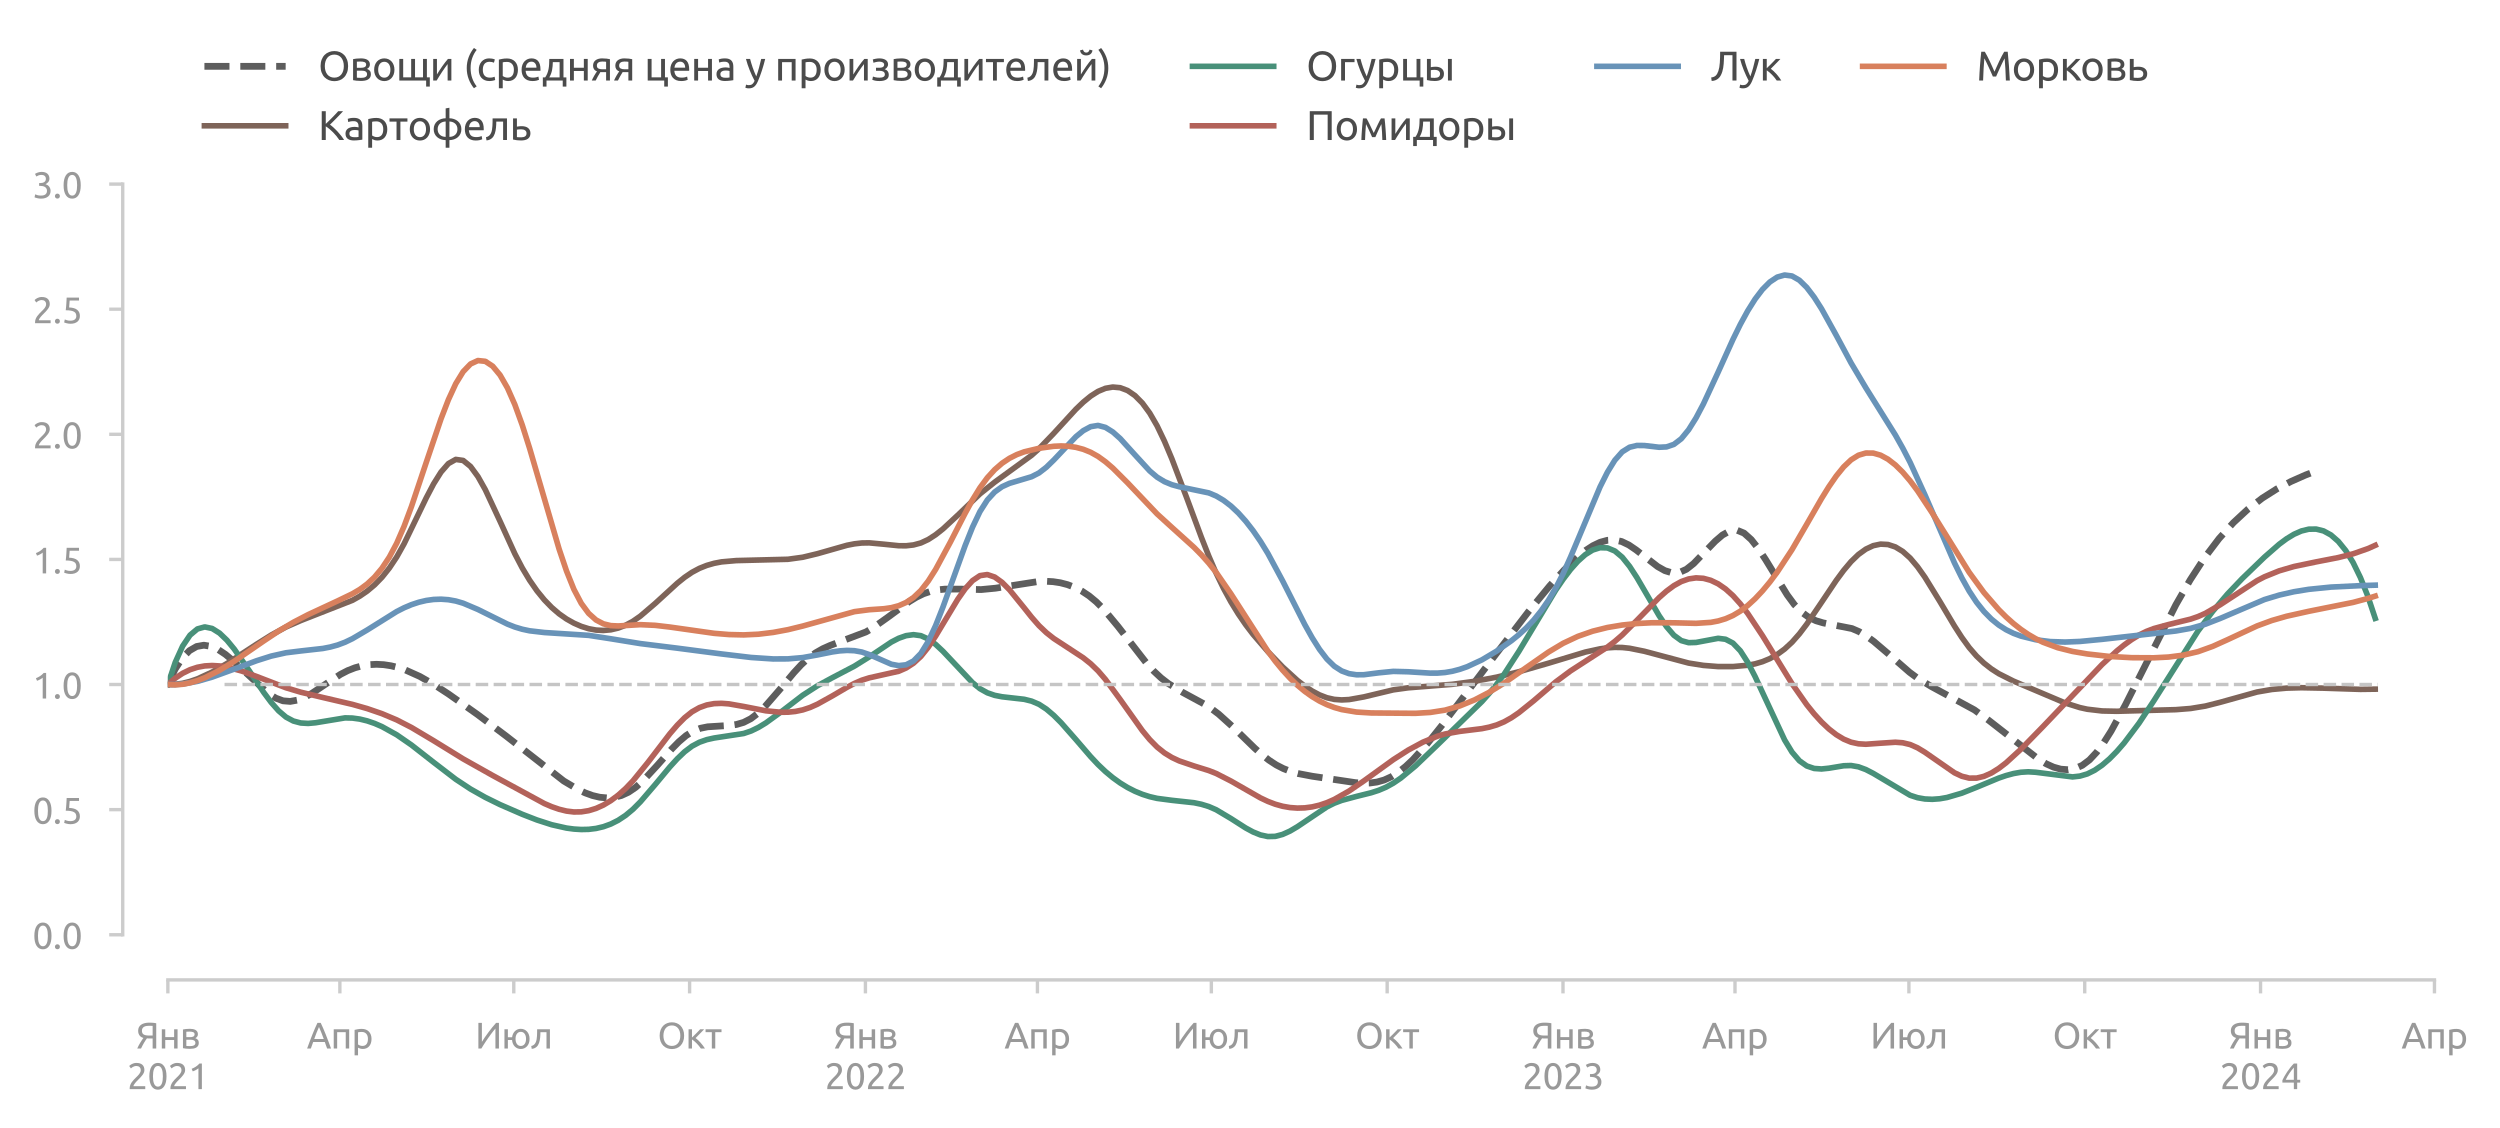 <?xml version="1.0" encoding="utf-8" standalone="no"?>
<!DOCTYPE svg PUBLIC "-//W3C//DTD SVG 1.1//EN"
  "http://www.w3.org/Graphics/SVG/1.1/DTD/svg11.dtd">
<svg xmlns:xlink="http://www.w3.org/1999/xlink" width="553.913pt" height="249.994pt" viewBox="0 0 553.913 249.994" xmlns="http://www.w3.org/2000/svg" version="1.1">
 <defs>
  <style type="text/css">*{stroke-linejoin: round; stroke-linecap: butt}</style>
 </defs>
 <g id="figure_1">
  <g id="patch_1">
   <path d="M 0 249.994 
L 553.913 249.994 
L 553.913 0 
L 0 0 
L 0 249.994 
z
" style="fill: none"/>
  </g>
  <g id="axes_1">
   <g id="patch_2">
    <path d="M 37.193 207.107 
L 539.393 207.107 
L 539.393 40.787 
L 37.193 40.787 
L 37.193 207.107 
z
" style="fill: none"/>
   </g>
   <g id="axes_2">
    <g id="patch_3">
     <path d="M 37.193 207.107 
L 539.393 207.107 
L 539.393 207.107 
L 37.193 207.107 
L 37.193 207.107 
z
" style="fill: none"/>
    </g>
    <g id="matplotlib.axis_1">
     <g id="xtick_1">
      <g id="line2d_1">
       <path d="M 37.193 207.107 
L 37.193 207.107 
" clip-path="url(#pca987881e9)" style="fill: none; stroke-dasharray: 0.5,0.825; stroke-dashoffset: 0; stroke: #d9d9d9; stroke-width: 0.5"/>
      </g>
      <g id="text_1">
       <!-- 2021 -->
       <g style="fill: #999999" transform="translate(28.168 241.314) scale(0.08 -0.08)">
        <defs>
         <path id="Ubuntu-32" d="M 2989 3302 
Q 2989 3072 2896 2857 
Q 2803 2643 2649 2435 
Q 2496 2227 2304 2025 
Q 2112 1824 1920 1632 
Q 1811 1523 1667 1376 
Q 1523 1229 1395 1069 
Q 1267 909 1180 761 
Q 1094 614 1094 506 
L 3136 506 
L 3136 0 
L 448 0 
Q 442 38 442 76 
Q 442 115 442 147 
Q 442 448 541 707 
Q 640 966 800 1196 
Q 960 1427 1158 1632 
Q 1357 1837 1549 2029 
Q 1709 2182 1853 2332 
Q 1997 2483 2109 2633 
Q 2221 2784 2288 2944 
Q 2355 3104 2355 3283 
Q 2355 3475 2294 3609 
Q 2234 3744 2131 3833 
Q 2029 3923 1891 3964 
Q 1754 4006 1600 4006 
Q 1414 4006 1260 3955 
Q 1107 3904 985 3837 
Q 864 3770 781 3696 
Q 698 3622 653 3584 
L 358 4006 
Q 416 4070 531 4163 
Q 646 4256 806 4339 
Q 966 4422 1164 4480 
Q 1363 4538 1594 4538 
Q 2291 4538 2640 4214 
Q 2989 3891 2989 3302 
z
" transform="scale(0.016)"/>
         <path id="Ubuntu-30" d="M 320 2221 
Q 320 3334 713 3936 
Q 1107 4538 1805 4538 
Q 2502 4538 2896 3936 
Q 3290 3334 3290 2221 
Q 3290 1107 2896 505 
Q 2502 -96 1805 -96 
Q 1107 -96 713 505 
Q 320 1107 320 2221 
z
M 2662 2221 
Q 2662 2586 2620 2912 
Q 2579 3238 2480 3481 
Q 2381 3725 2214 3869 
Q 2048 4013 1805 4013 
Q 1562 4013 1395 3869 
Q 1229 3725 1129 3481 
Q 1030 3238 988 2912 
Q 947 2586 947 2221 
Q 947 1856 988 1529 
Q 1030 1203 1129 960 
Q 1229 717 1395 573 
Q 1562 429 1805 429 
Q 2048 429 2214 573 
Q 2381 717 2480 960 
Q 2579 1203 2620 1529 
Q 2662 1856 2662 2221 
z
" transform="scale(0.016)"/>
         <path id="Ubuntu-31" d="M 595 3520 
Q 960 3661 1305 3881 
Q 1651 4102 1939 4435 
L 2362 4435 
L 2362 0 
L 1766 0 
L 1766 3610 
Q 1690 3539 1578 3462 
Q 1466 3386 1334 3315 
Q 1203 3245 1059 3181 
Q 915 3117 781 3072 
L 595 3520 
z
" transform="scale(0.016)"/>
        </defs>
        <use xlink:href="#Ubuntu-32"/>
        <use xlink:href="#Ubuntu-30" x="56.4"/>
        <use xlink:href="#Ubuntu-32" x="112.8"/>
        <use xlink:href="#Ubuntu-31" x="169.2"/>
       </g>
      </g>
     </g>
     <g id="xtick_2">
      <g id="line2d_2">
       <path d="M 191.748 207.107 
L 191.748 207.107 
" clip-path="url(#pca987881e9)" style="fill: none; stroke-dasharray: 0.5,0.825; stroke-dashoffset: 0; stroke: #d9d9d9; stroke-width: 0.5"/>
      </g>
      <g id="text_2">
       <!-- 2022 -->
       <g style="fill: #999999" transform="translate(182.723 241.314) scale(0.08 -0.08)">
        <use xlink:href="#Ubuntu-32"/>
        <use xlink:href="#Ubuntu-30" x="56.4"/>
        <use xlink:href="#Ubuntu-32" x="112.8"/>
        <use xlink:href="#Ubuntu-32" x="169.2"/>
       </g>
      </g>
     </g>
     <g id="xtick_3">
      <g id="line2d_3">
       <path d="M 346.304 207.107 
L 346.304 207.107 
" clip-path="url(#pca987881e9)" style="fill: none; stroke-dasharray: 0.5,0.825; stroke-dashoffset: 0; stroke: #d9d9d9; stroke-width: 0.5"/>
      </g>
      <g id="text_3">
       <!-- 2023 -->
       <g style="fill: #999999" transform="translate(337.279 241.314) scale(0.08 -0.08)">
        <defs>
         <path id="Ubuntu-33" d="M 1446 435 
Q 2016 435 2262 659 
Q 2509 883 2509 1261 
Q 2509 1504 2406 1670 
Q 2304 1837 2137 1936 
Q 1971 2035 1750 2076 
Q 1530 2118 1299 2118 
L 1146 2118 
L 1146 2605 
L 1357 2605 
Q 1517 2605 1686 2637 
Q 1856 2669 1997 2752 
Q 2138 2835 2227 2979 
Q 2317 3123 2317 3341 
Q 2317 3520 2253 3648 
Q 2189 3776 2083 3859 
Q 1978 3942 1840 3977 
Q 1702 4013 1549 4013 
Q 1242 4013 1027 3923 
Q 813 3834 666 3738 
L 435 4192 
Q 512 4243 630 4304 
Q 749 4365 896 4416 
Q 1043 4467 1212 4502 
Q 1382 4538 1568 4538 
Q 1920 4538 2176 4451 
Q 2432 4365 2598 4208 
Q 2765 4051 2848 3836 
Q 2931 3622 2931 3373 
Q 2931 3027 2732 2780 
Q 2534 2534 2253 2406 
Q 2426 2355 2586 2259 
Q 2746 2163 2864 2016 
Q 2982 1869 3056 1677 
Q 3130 1485 3130 1248 
Q 3130 960 3030 713 
Q 2931 467 2723 288 
Q 2515 109 2201 6 
Q 1888 -96 1459 -96 
Q 1293 -96 1117 -70 
Q 941 -45 787 -6 
Q 634 32 518 70 
Q 403 109 352 134 
L 467 653 
Q 576 602 829 518 
Q 1082 435 1446 435 
z
" transform="scale(0.016)"/>
        </defs>
        <use xlink:href="#Ubuntu-32"/>
        <use xlink:href="#Ubuntu-30" x="56.4"/>
        <use xlink:href="#Ubuntu-32" x="112.8"/>
        <use xlink:href="#Ubuntu-33" x="169.2"/>
       </g>
      </g>
     </g>
     <g id="xtick_4">
      <g id="line2d_4">
       <path d="M 500.859 207.107 
L 500.859 207.107 
" clip-path="url(#pca987881e9)" style="fill: none; stroke-dasharray: 0.5,0.825; stroke-dashoffset: 0; stroke: #d9d9d9; stroke-width: 0.5"/>
      </g>
      <g id="text_4">
       <!-- 2024 -->
       <g style="fill: #999999" transform="translate(491.834 241.314) scale(0.08 -0.08)">
        <defs>
         <path id="Ubuntu-34" d="M 256 1536 
Q 378 1818 589 2192 
Q 800 2566 1065 2963 
Q 1331 3360 1635 3744 
Q 1939 4128 2246 4435 
L 2816 4435 
L 2816 1619 
L 3341 1619 
L 3341 1133 
L 2816 1133 
L 2816 0 
L 2240 0 
L 2240 1133 
L 256 1133 
L 256 1536 
z
M 2240 3731 
Q 2048 3526 1853 3273 
Q 1658 3021 1472 2745 
Q 1286 2470 1123 2182 
Q 960 1894 832 1619 
L 2240 1619 
L 2240 3731 
z
" transform="scale(0.016)"/>
        </defs>
        <use xlink:href="#Ubuntu-32"/>
        <use xlink:href="#Ubuntu-30" x="56.4"/>
        <use xlink:href="#Ubuntu-32" x="112.8"/>
        <use xlink:href="#Ubuntu-34" x="169.2"/>
       </g>
      </g>
     </g>
    </g>
    <g id="matplotlib.axis_2"/>
   </g>
   <g id="matplotlib.axis_3">
    <g id="xtick_5">
     <g id="line2d_5">
      <defs>
       <path id="m09a11134ae" d="M 0 0 
L 0 3 
" style="stroke: #cccccc; stroke-width: 0.75"/>
      </defs>
      <g>
       <use xlink:href="#m09a11134ae" x="37.193" y="217.107" style="fill: #cccccc; stroke: #cccccc; stroke-width: 0.75"/>
      </g>
     </g>
     <g id="text_5">
      <!-- Янв -->
      <g style="fill: #999999" transform="translate(30.117 232.314) scale(0.08 -0.08)">
       <defs>
        <path id="Ubuntu-42f" d="M 2272 3936 
Q 2029 3936 1808 3897 
Q 1587 3859 1414 3763 
Q 1242 3667 1139 3500 
Q 1037 3334 1037 3085 
Q 1037 2611 1341 2428 
Q 1645 2246 2253 2246 
L 2893 2246 
L 2893 3917 
Q 2822 3917 2726 3923 
Q 2643 3930 2531 3933 
Q 2419 3936 2272 3936 
z
M 2323 4480 
Q 2458 4480 2611 4473 
Q 2765 4467 2921 4454 
Q 3078 4442 3232 4422 
Q 3386 4403 3514 4371 
L 3514 0 
L 2893 0 
L 2893 1734 
L 2362 1734 
Q 2272 1734 2173 1737 
Q 2074 1741 1907 1760 
Q 1792 1606 1657 1401 
Q 1523 1197 1388 966 
Q 1254 736 1123 486 
Q 992 237 883 0 
L 230 0 
Q 333 250 473 518 
Q 614 787 764 1030 
Q 915 1274 1052 1482 
Q 1190 1690 1293 1824 
Q 1146 1869 986 1952 
Q 826 2035 691 2182 
Q 557 2330 470 2550 
Q 384 2771 384 3078 
Q 384 3424 518 3686 
Q 653 3949 905 4125 
Q 1158 4301 1516 4390 
Q 1875 4480 2323 4480 
z
" transform="scale(0.016)"/>
        <path id="Ubuntu-43d" d="M 3238 0 
L 2643 0 
L 2643 1472 
L 1107 1472 
L 1107 0 
L 512 0 
L 512 3328 
L 1107 3328 
L 1107 1971 
L 2643 1971 
L 2643 3328 
L 3238 3328 
L 3238 0 
z
" transform="scale(0.016)"/>
        <path id="Ubuntu-432" d="M 1094 448 
Q 1133 442 1203 435 
Q 1274 429 1363 425 
Q 1453 422 1552 419 
Q 1651 416 1741 416 
Q 1926 416 2096 441 
Q 2266 467 2390 531 
Q 2515 595 2588 700 
Q 2662 806 2662 973 
Q 2662 1133 2595 1238 
Q 2528 1344 2413 1408 
Q 2298 1472 2141 1497 
Q 1984 1523 1805 1523 
L 1094 1523 
L 1094 448 
z
M 1728 1965 
Q 1901 1965 2045 1987 
Q 2189 2010 2294 2067 
Q 2400 2125 2461 2221 
Q 2522 2317 2522 2464 
Q 2522 2618 2445 2707 
Q 2368 2797 2243 2845 
Q 2118 2893 1961 2909 
Q 1805 2925 1645 2925 
Q 1498 2925 1347 2918 
Q 1197 2912 1094 2906 
L 1094 1965 
L 1728 1965 
z
M 1715 -58 
Q 1338 -58 1018 -22 
Q 698 13 512 58 
L 512 3296 
Q 698 3341 1018 3376 
Q 1338 3411 1715 3411 
Q 1978 3411 2227 3366 
Q 2477 3322 2669 3216 
Q 2861 3110 2979 2928 
Q 3098 2746 3098 2477 
Q 3098 2234 2976 2061 
Q 2854 1888 2650 1792 
Q 2925 1696 3088 1507 
Q 3251 1318 3251 979 
Q 3251 678 3132 480 
Q 3014 282 2806 160 
Q 2598 38 2316 -10 
Q 2035 -58 1715 -58 
z
" transform="scale(0.016)"/>
       </defs>
       <use xlink:href="#Ubuntu-42f"/>
       <use xlink:href="#Ubuntu-43d" x="63.5"/>
       <use xlink:href="#Ubuntu-432" x="122.1"/>
      </g>
     </g>
    </g>
    <g id="xtick_6">
     <g id="line2d_6">
      <g>
       <use xlink:href="#m09a11134ae" x="75.302" y="217.107" style="fill: #cccccc; stroke: #cccccc; stroke-width: 0.75"/>
      </g>
     </g>
     <g id="text_6">
      <!-- Апр -->
      <g style="fill: #999999" transform="translate(67.982 232.314) scale(0.08 -0.08)">
       <defs>
        <path id="Ubuntu-410" d="M 3514 0 
Q 3405 288 3309 566 
Q 3213 845 3110 1133 
L 1101 1133 
L 698 0 
L 51 0 
Q 307 704 531 1302 
Q 755 1901 969 2438 
Q 1184 2976 1395 3465 
Q 1606 3955 1837 4435 
L 2406 4435 
Q 2637 3955 2848 3465 
Q 3059 2976 3273 2438 
Q 3488 1901 3712 1302 
Q 3936 704 4192 0 
L 3514 0 
z
M 2931 1645 
Q 2726 2202 2524 2723 
Q 2323 3245 2106 3725 
Q 1882 3245 1680 2723 
Q 1478 2202 1280 1645 
L 2931 1645 
z
" transform="scale(0.016)"/>
        <path id="Ubuntu-43f" d="M 3187 0 
L 2592 0 
L 2592 2829 
L 1107 2829 
L 1107 0 
L 512 0 
L 512 3328 
L 3187 3328 
L 3187 0 
z
" transform="scale(0.016)"/>
        <path id="Ubuntu-440" d="M 2822 1658 
Q 2822 2240 2534 2553 
Q 2246 2867 1766 2867 
Q 1498 2867 1347 2848 
Q 1197 2829 1107 2803 
L 1107 704 
Q 1216 614 1421 531 
Q 1626 448 1869 448 
Q 2125 448 2307 541 
Q 2490 634 2605 797 
Q 2720 960 2771 1181 
Q 2822 1402 2822 1658 
z
M 3443 1658 
Q 3443 1280 3344 960 
Q 3245 640 3053 409 
Q 2861 179 2582 51 
Q 2304 -77 1946 -77 
Q 1658 -77 1437 0 
Q 1216 77 1107 147 
L 1107 -1184 
L 512 -1184 
L 512 3226 
Q 723 3277 1040 3337 
Q 1357 3398 1773 3398 
Q 2157 3398 2464 3276 
Q 2771 3155 2988 2931 
Q 3206 2707 3324 2384 
Q 3443 2061 3443 1658 
z
" transform="scale(0.016)"/>
       </defs>
       <use xlink:href="#Ubuntu-410"/>
       <use xlink:href="#Ubuntu-43f" x="66.3"/>
       <use xlink:href="#Ubuntu-440" x="124.1"/>
      </g>
     </g>
    </g>
    <g id="xtick_7">
     <g id="line2d_7">
      <g>
       <use xlink:href="#m09a11134ae" x="113.835" y="217.107" style="fill: #cccccc; stroke: #cccccc; stroke-width: 0.75"/>
      </g>
     </g>
     <g id="text_7">
      <!-- Июл -->
      <g style="fill: #999999" transform="translate(105.288 232.314) scale(0.08 -0.08)">
       <defs>
        <path id="Ubuntu-418" d="M 550 0 
L 550 4435 
L 1158 4435 
L 1158 1152 
Q 1363 1491 1660 1926 
Q 1958 2362 2294 2813 
Q 2630 3264 2972 3689 
Q 3315 4115 3616 4435 
L 4109 4435 
L 4109 0 
L 3501 0 
L 3501 3462 
Q 3322 3258 3110 2989 
Q 2899 2720 2675 2416 
Q 2451 2112 2224 1785 
Q 1997 1459 1785 1142 
Q 1574 826 1392 531 
Q 1210 237 1069 0 
L 550 0 
z
" transform="scale(0.016)"/>
        <path id="Ubuntu-44e" d="M 1107 1952 
L 1837 1952 
Q 1875 2285 2006 2553 
Q 2138 2822 2336 3014 
Q 2534 3206 2790 3308 
Q 3046 3411 3341 3411 
Q 3667 3411 3945 3286 
Q 4224 3162 4429 2931 
Q 4634 2701 4749 2377 
Q 4864 2054 4864 1664 
Q 4864 1267 4749 947 
Q 4634 627 4429 396 
Q 4224 166 3945 41 
Q 3667 -83 3341 -83 
Q 3034 -83 2768 29 
Q 2502 141 2304 342 
Q 2106 544 1981 832 
Q 1856 1120 1830 1472 
L 1107 1472 
L 1107 0 
L 512 0 
L 512 3328 
L 1107 3328 
L 1107 1952 
z
M 4250 1664 
Q 4250 2227 4003 2556 
Q 3757 2886 3341 2886 
Q 2925 2886 2678 2556 
Q 2432 2227 2432 1664 
Q 2432 1101 2678 771 
Q 2925 442 3341 442 
Q 3757 442 4003 771 
Q 4250 1101 4250 1664 
z
" transform="scale(0.016)"/>
        <path id="Ubuntu-43b" d="M 1670 2829 
Q 1670 2618 1660 2378 
Q 1651 2138 1625 1898 
Q 1600 1658 1555 1424 
Q 1510 1190 1440 986 
Q 1370 781 1264 601 
Q 1158 422 1004 284 
Q 851 147 646 54 
Q 442 -38 166 -64 
L 83 435 
Q 397 499 579 672 
Q 762 845 870 1094 
Q 966 1312 1011 1587 
Q 1056 1862 1075 2160 
Q 1094 2458 1097 2758 
Q 1101 3059 1101 3328 
L 3315 3328 
L 3315 0 
L 2720 0 
L 2720 2829 
L 1670 2829 
z
" transform="scale(0.016)"/>
       </defs>
       <use xlink:href="#Ubuntu-418"/>
       <use xlink:href="#Ubuntu-44e" x="72.8"/>
       <use xlink:href="#Ubuntu-43b" x="153.9"/>
      </g>
     </g>
    </g>
    <g id="xtick_8">
     <g id="line2d_8">
      <g>
       <use xlink:href="#m09a11134ae" x="152.792" y="217.107" style="fill: #cccccc; stroke: #cccccc; stroke-width: 0.75"/>
      </g>
     </g>
     <g id="text_8">
      <!-- Окт -->
      <g style="fill: #999999" transform="translate(145.68 232.314) scale(0.08 -0.08)">
       <defs>
        <path id="Ubuntu-41e" d="M 371 2221 
Q 371 2790 540 3225 
Q 710 3661 1001 3952 
Q 1293 4243 1680 4390 
Q 2067 4538 2502 4538 
Q 2931 4538 3312 4390 
Q 3693 4243 3981 3952 
Q 4269 3661 4438 3225 
Q 4608 2790 4608 2221 
Q 4608 1651 4438 1216 
Q 4269 781 3981 489 
Q 3693 198 3312 51 
Q 2931 -96 2502 -96 
Q 2067 -96 1680 51 
Q 1293 198 1001 489 
Q 710 781 540 1216 
Q 371 1651 371 2221 
z
M 1024 2221 
Q 1024 1818 1126 1488 
Q 1229 1158 1417 928 
Q 1606 698 1878 573 
Q 2150 448 2490 448 
Q 2829 448 3097 573 
Q 3366 698 3555 928 
Q 3744 1158 3846 1488 
Q 3949 1818 3949 2221 
Q 3949 2624 3846 2953 
Q 3744 3283 3555 3513 
Q 3366 3744 3097 3869 
Q 2829 3994 2490 3994 
Q 2150 3994 1878 3869 
Q 1606 3744 1417 3513 
Q 1229 3283 1126 2953 
Q 1024 2624 1024 2221 
z
" transform="scale(0.016)"/>
        <path id="Ubuntu-43a" d="M 1728 1811 
Q 1926 1670 2156 1456 
Q 2387 1242 2608 992 
Q 2829 742 3021 483 
Q 3213 224 3347 0 
L 2643 0 
Q 2502 218 2313 445 
Q 2125 672 1920 883 
Q 1715 1094 1504 1273 
Q 1293 1453 1107 1574 
L 1107 0 
L 512 0 
L 512 3328 
L 1107 3328 
L 1107 1901 
Q 1261 2048 1459 2243 
Q 1658 2438 1859 2640 
Q 2061 2842 2233 3024 
Q 2406 3206 2515 3328 
L 3206 3328 
Q 3066 3174 2877 2979 
Q 2688 2784 2486 2579 
Q 2285 2374 2086 2172 
Q 1888 1971 1728 1811 
z
" transform="scale(0.016)"/>
        <path id="Ubuntu-442" d="M 2861 3328 
L 2861 2829 
L 1779 2829 
L 1779 0 
L 1184 0 
L 1184 2829 
L 102 2829 
L 102 3328 
L 2861 3328 
z
" transform="scale(0.016)"/>
       </defs>
       <use xlink:href="#Ubuntu-41e"/>
       <use xlink:href="#Ubuntu-43a" x="77.8"/>
       <use xlink:href="#Ubuntu-442" x="131.5"/>
      </g>
     </g>
    </g>
    <g id="xtick_9">
     <g id="line2d_9">
      <g>
       <use xlink:href="#m09a11134ae" x="191.748" y="217.107" style="fill: #cccccc; stroke: #cccccc; stroke-width: 0.75"/>
      </g>
     </g>
     <g id="text_9">
      <!-- Янв -->
      <g style="fill: #999999" transform="translate(184.673 232.314) scale(0.08 -0.08)">
       <use xlink:href="#Ubuntu-42f"/>
       <use xlink:href="#Ubuntu-43d" x="63.5"/>
       <use xlink:href="#Ubuntu-432" x="122.1"/>
      </g>
     </g>
    </g>
    <g id="xtick_10">
     <g id="line2d_10">
      <g>
       <use xlink:href="#m09a11134ae" x="229.858" y="217.107" style="fill: #cccccc; stroke: #cccccc; stroke-width: 0.75"/>
      </g>
     </g>
     <g id="text_10">
      <!-- Апр -->
      <g style="fill: #999999" transform="translate(222.538 232.314) scale(0.08 -0.08)">
       <use xlink:href="#Ubuntu-410"/>
       <use xlink:href="#Ubuntu-43f" x="66.3"/>
       <use xlink:href="#Ubuntu-440" x="124.1"/>
      </g>
     </g>
    </g>
    <g id="xtick_11">
     <g id="line2d_11">
      <g>
       <use xlink:href="#m09a11134ae" x="268.391" y="217.107" style="fill: #cccccc; stroke: #cccccc; stroke-width: 0.75"/>
      </g>
     </g>
     <g id="text_11">
      <!-- Июл -->
      <g style="fill: #999999" transform="translate(259.843 232.314) scale(0.08 -0.08)">
       <use xlink:href="#Ubuntu-418"/>
       <use xlink:href="#Ubuntu-44e" x="72.8"/>
       <use xlink:href="#Ubuntu-43b" x="153.9"/>
      </g>
     </g>
    </g>
    <g id="xtick_12">
     <g id="line2d_12">
      <g>
       <use xlink:href="#m09a11134ae" x="307.347" y="217.107" style="fill: #cccccc; stroke: #cccccc; stroke-width: 0.75"/>
      </g>
     </g>
     <g id="text_12">
      <!-- Окт -->
      <g style="fill: #999999" transform="translate(300.235 232.314) scale(0.08 -0.08)">
       <use xlink:href="#Ubuntu-41e"/>
       <use xlink:href="#Ubuntu-43a" x="77.8"/>
       <use xlink:href="#Ubuntu-442" x="131.5"/>
      </g>
     </g>
    </g>
    <g id="xtick_13">
     <g id="line2d_13">
      <g>
       <use xlink:href="#m09a11134ae" x="346.304" y="217.107" style="fill: #cccccc; stroke: #cccccc; stroke-width: 0.75"/>
      </g>
     </g>
     <g id="text_13">
      <!-- Янв -->
      <g style="fill: #999999" transform="translate(339.228 232.314) scale(0.08 -0.08)">
       <use xlink:href="#Ubuntu-42f"/>
       <use xlink:href="#Ubuntu-43d" x="63.5"/>
       <use xlink:href="#Ubuntu-432" x="122.1"/>
      </g>
     </g>
    </g>
    <g id="xtick_14">
     <g id="line2d_14">
      <g>
       <use xlink:href="#m09a11134ae" x="384.413" y="217.107" style="fill: #cccccc; stroke: #cccccc; stroke-width: 0.75"/>
      </g>
     </g>
     <g id="text_14">
      <!-- Апр -->
      <g style="fill: #999999" transform="translate(377.093 232.314) scale(0.08 -0.08)">
       <use xlink:href="#Ubuntu-410"/>
       <use xlink:href="#Ubuntu-43f" x="66.3"/>
       <use xlink:href="#Ubuntu-440" x="124.1"/>
      </g>
     </g>
    </g>
    <g id="xtick_15">
     <g id="line2d_15">
      <g>
       <use xlink:href="#m09a11134ae" x="422.946" y="217.107" style="fill: #cccccc; stroke: #cccccc; stroke-width: 0.75"/>
      </g>
     </g>
     <g id="text_15">
      <!-- Июл -->
      <g style="fill: #999999" transform="translate(414.399 232.314) scale(0.08 -0.08)">
       <use xlink:href="#Ubuntu-418"/>
       <use xlink:href="#Ubuntu-44e" x="72.8"/>
       <use xlink:href="#Ubuntu-43b" x="153.9"/>
      </g>
     </g>
    </g>
    <g id="xtick_16">
     <g id="line2d_16">
      <g>
       <use xlink:href="#m09a11134ae" x="461.903" y="217.107" style="fill: #cccccc; stroke: #cccccc; stroke-width: 0.75"/>
      </g>
     </g>
     <g id="text_16">
      <!-- Окт -->
      <g style="fill: #999999" transform="translate(454.791 232.314) scale(0.08 -0.08)">
       <use xlink:href="#Ubuntu-41e"/>
       <use xlink:href="#Ubuntu-43a" x="77.8"/>
       <use xlink:href="#Ubuntu-442" x="131.5"/>
      </g>
     </g>
    </g>
    <g id="xtick_17">
     <g id="line2d_17">
      <g>
       <use xlink:href="#m09a11134ae" x="500.859" y="217.107" style="fill: #cccccc; stroke: #cccccc; stroke-width: 0.75"/>
      </g>
     </g>
     <g id="text_17">
      <!-- Янв -->
      <g style="fill: #999999" transform="translate(493.784 232.314) scale(0.08 -0.08)">
       <use xlink:href="#Ubuntu-42f"/>
       <use xlink:href="#Ubuntu-43d" x="63.5"/>
       <use xlink:href="#Ubuntu-432" x="122.1"/>
      </g>
     </g>
    </g>
    <g id="xtick_18">
     <g id="line2d_18">
      <g>
       <use xlink:href="#m09a11134ae" x="539.393" y="217.107" style="fill: #cccccc; stroke: #cccccc; stroke-width: 0.75"/>
      </g>
     </g>
     <g id="text_18">
      <!-- Апр -->
      <g style="fill: #999999" transform="translate(532.072 232.314) scale(0.08 -0.08)">
       <use xlink:href="#Ubuntu-410"/>
       <use xlink:href="#Ubuntu-43f" x="66.3"/>
       <use xlink:href="#Ubuntu-440" x="124.1"/>
      </g>
     </g>
    </g>
   </g>
   <g id="matplotlib.axis_4">
    <g id="ytick_1">
     <g id="line2d_19">
      <defs>
       <path id="m2442373436" d="M 0 0 
L -3 0 
" style="stroke: #cccccc; stroke-width: 0.75"/>
      </defs>
      <g>
       <use xlink:href="#m2442373436" x="27.192" y="207.107" style="fill: #cccccc; stroke: #cccccc; stroke-width: 0.75"/>
      </g>
     </g>
     <g id="text_19">
      <!-- 0.0 -->
      <g style="fill: #999999" transform="translate(7.2 210.211) scale(0.08 -0.08)">
       <defs>
        <path id="Ubuntu-2e" d="M 1216 346 
Q 1216 173 1101 45 
Q 986 -83 787 -83 
Q 589 -83 473 45 
Q 358 173 358 346 
Q 358 518 473 646 
Q 589 774 787 774 
Q 986 774 1101 646 
Q 1216 518 1216 346 
z
" transform="scale(0.016)"/>
       </defs>
       <use xlink:href="#Ubuntu-30"/>
       <use xlink:href="#Ubuntu-2e" x="56.4"/>
       <use xlink:href="#Ubuntu-30" x="81"/>
      </g>
     </g>
    </g>
    <g id="ytick_2">
     <g id="line2d_20">
      <g>
       <use xlink:href="#m2442373436" x="27.192" y="179.387" style="fill: #cccccc; stroke: #cccccc; stroke-width: 0.75"/>
      </g>
     </g>
     <g id="text_20">
      <!-- 0.5 -->
      <g style="fill: #999999" transform="translate(7.2 182.491) scale(0.08 -0.08)">
       <defs>
        <path id="Ubuntu-35" d="M 1274 2726 
Q 2240 2688 2691 2304 
Q 3142 1920 3142 1261 
Q 3142 966 3043 716 
Q 2944 467 2742 288 
Q 2541 109 2233 6 
Q 1926 -96 1504 -96 
Q 1338 -96 1165 -70 
Q 992 -45 845 -6 
Q 698 32 582 70 
Q 467 109 416 134 
L 531 653 
Q 640 602 886 518 
Q 1133 435 1491 435 
Q 1779 435 1974 499 
Q 2170 563 2291 672 
Q 2413 781 2467 925 
Q 2522 1069 2522 1229 
Q 2522 1472 2438 1661 
Q 2355 1850 2144 1978 
Q 1933 2106 1581 2173 
Q 1229 2240 691 2240 
Q 730 2554 752 2829 
Q 774 3104 793 3366 
Q 813 3629 825 3888 
Q 838 4147 851 4435 
L 2989 4435 
L 2989 3930 
L 1370 3930 
Q 1363 3834 1350 3670 
Q 1338 3507 1325 3331 
Q 1312 3155 1299 2988 
Q 1286 2822 1274 2726 
z
" transform="scale(0.016)"/>
       </defs>
       <use xlink:href="#Ubuntu-30"/>
       <use xlink:href="#Ubuntu-2e" x="56.4"/>
       <use xlink:href="#Ubuntu-35" x="81"/>
      </g>
     </g>
    </g>
    <g id="ytick_3">
     <g id="line2d_21">
      <g>
       <use xlink:href="#m2442373436" x="27.192" y="151.667" style="fill: #cccccc; stroke: #cccccc; stroke-width: 0.75"/>
      </g>
     </g>
     <g id="text_21">
      <!-- 1.0 -->
      <g style="fill: #999999" transform="translate(7.2 154.771) scale(0.08 -0.08)">
       <use xlink:href="#Ubuntu-31"/>
       <use xlink:href="#Ubuntu-2e" x="56.4"/>
       <use xlink:href="#Ubuntu-30" x="81"/>
      </g>
     </g>
    </g>
    <g id="ytick_4">
     <g id="line2d_22">
      <g>
       <use xlink:href="#m2442373436" x="27.192" y="123.947" style="fill: #cccccc; stroke: #cccccc; stroke-width: 0.75"/>
      </g>
     </g>
     <g id="text_22">
      <!-- 1.5 -->
      <g style="fill: #999999" transform="translate(7.2 127.051) scale(0.08 -0.08)">
       <use xlink:href="#Ubuntu-31"/>
       <use xlink:href="#Ubuntu-2e" x="56.4"/>
       <use xlink:href="#Ubuntu-35" x="81"/>
      </g>
     </g>
    </g>
    <g id="ytick_5">
     <g id="line2d_23">
      <g>
       <use xlink:href="#m2442373436" x="27.192" y="96.227" style="fill: #cccccc; stroke: #cccccc; stroke-width: 0.75"/>
      </g>
     </g>
     <g id="text_23">
      <!-- 2.0 -->
      <g style="fill: #999999" transform="translate(7.2 99.331) scale(0.08 -0.08)">
       <use xlink:href="#Ubuntu-32"/>
       <use xlink:href="#Ubuntu-2e" x="56.4"/>
       <use xlink:href="#Ubuntu-30" x="81"/>
      </g>
     </g>
    </g>
    <g id="ytick_6">
     <g id="line2d_24">
      <g>
       <use xlink:href="#m2442373436" x="27.192" y="68.507" style="fill: #cccccc; stroke: #cccccc; stroke-width: 0.75"/>
      </g>
     </g>
     <g id="text_24">
      <!-- 2.5 -->
      <g style="fill: #999999" transform="translate(7.2 71.611) scale(0.08 -0.08)">
       <use xlink:href="#Ubuntu-32"/>
       <use xlink:href="#Ubuntu-2e" x="56.4"/>
       <use xlink:href="#Ubuntu-35" x="81"/>
      </g>
     </g>
    </g>
    <g id="ytick_7">
     <g id="line2d_25">
      <g>
       <use xlink:href="#m2442373436" x="27.192" y="40.787" style="fill: #cccccc; stroke: #cccccc; stroke-width: 0.75"/>
      </g>
     </g>
     <g id="text_25">
      <!-- 3.0 -->
      <g style="fill: #999999" transform="translate(7.2 43.891) scale(0.08 -0.08)">
       <use xlink:href="#Ubuntu-33"/>
       <use xlink:href="#Ubuntu-2e" x="56.4"/>
       <use xlink:href="#Ubuntu-30" x="81"/>
      </g>
     </g>
    </g>
   </g>
   <g id="line2d_26">
    <path d="M 37.193 151.667 
L 38.787 148.282 
L 40.382 145.811 
L 41.976 144.161 
L 43.571 143.24 
L 45.166 142.955 
L 46.76 143.213 
L 48.355 143.922 
L 49.95 144.989 
L 51.544 146.32 
L 59.517 153.71 
L 61.112 154.685 
L 62.707 155.276 
L 64.301 155.408 
L 65.896 155.12 
L 67.49 154.499 
L 69.085 153.63 
L 72.274 151.495 
L 75.464 149.402 
L 77.058 148.58 
L 78.653 147.955 
L 80.247 147.52 
L 81.842 147.266 
L 83.437 147.186 
L 85.031 147.271 
L 86.626 147.514 
L 88.221 147.905 
L 89.815 148.437 
L 93.004 149.87 
L 96.194 151.69 
L 99.383 153.772 
L 105.761 158.28 
L 112.14 163.078 
L 124.897 173.034 
L 128.086 174.933 
L 129.681 175.683 
L 131.276 176.262 
L 132.87 176.64 
L 134.465 176.787 
L 136.059 176.671 
L 137.654 176.263 
L 139.249 175.531 
L 140.843 174.447 
L 142.438 173.031 
L 145.627 169.58 
L 148.816 165.967 
L 150.411 164.349 
L 152.006 162.987 
L 153.6 161.981 
L 155.195 161.362 
L 156.79 161.036 
L 159.979 160.835 
L 161.573 160.745 
L 163.168 160.521 
L 164.763 160.054 
L 166.357 159.238 
L 167.952 158.022 
L 169.547 156.483 
L 172.736 152.818 
L 175.925 149.006 
L 177.52 147.283 
L 179.114 145.809 
L 180.709 144.644 
L 182.304 143.738 
L 183.898 143.025 
L 191.871 140.012 
L 193.466 139.072 
L 196.655 136.806 
L 201.439 133.295 
L 203.034 132.324 
L 204.628 131.548 
L 206.223 131.009 
L 207.818 130.683 
L 209.412 130.524 
L 212.602 130.522 
L 217.385 130.63 
L 220.575 130.322 
L 230.142 128.829 
L 231.737 128.789 
L 233.332 128.879 
L 234.926 129.121 
L 236.521 129.534 
L 238.116 130.142 
L 239.71 130.966 
L 241.305 132.027 
L 242.899 133.346 
L 244.494 134.941 
L 247.683 138.767 
L 254.062 146.967 
L 255.656 148.714 
L 257.251 150.202 
L 258.846 151.438 
L 262.035 153.4 
L 266.819 155.996 
L 268.413 157.017 
L 270.008 158.216 
L 273.197 161.091 
L 277.981 165.755 
L 279.576 167.176 
L 281.17 168.436 
L 282.765 169.48 
L 284.36 170.295 
L 285.954 170.916 
L 287.549 171.38 
L 290.738 171.988 
L 297.117 172.93 
L 300.306 173.406 
L 301.901 173.519 
L 303.495 173.489 
L 305.09 173.272 
L 306.685 172.823 
L 308.279 172.096 
L 309.874 171.077 
L 311.468 169.797 
L 313.063 168.293 
L 316.252 164.757 
L 319.442 160.762 
L 330.604 146.033 
L 338.577 135.618 
L 343.361 129.808 
L 346.55 126.297 
L 349.739 123.227 
L 351.334 121.954 
L 352.929 120.914 
L 354.523 120.152 
L 356.118 119.714 
L 357.713 119.642 
L 359.307 119.983 
L 360.902 120.751 
L 362.496 121.836 
L 367.28 125.536 
L 368.875 126.434 
L 370.47 126.922 
L 372.064 126.855 
L 373.659 126.128 
L 375.254 124.867 
L 378.443 121.555 
L 380.037 119.91 
L 381.632 118.544 
L 383.227 117.66 
L 384.821 117.462 
L 386.416 118.119 
L 388.011 119.55 
L 389.605 121.571 
L 391.2 123.995 
L 395.984 131.811 
L 397.578 133.976 
L 399.173 135.628 
L 400.768 136.779 
L 402.362 137.537 
L 403.957 138.011 
L 410.335 139.267 
L 411.93 139.96 
L 413.525 140.917 
L 415.119 142.08 
L 418.308 144.793 
L 423.092 148.952 
L 424.687 150.133 
L 427.876 152.087 
L 437.444 157.28 
L 440.633 159.595 
L 451.796 168.31 
L 453.39 169.246 
L 454.985 169.967 
L 456.58 170.417 
L 458.174 170.539 
L 459.769 170.277 
L 461.363 169.572 
L 462.958 168.369 
L 464.553 166.659 
L 466.147 164.508 
L 467.742 161.988 
L 470.931 156.135 
L 482.094 134.002 
L 485.283 128.462 
L 488.472 123.544 
L 491.661 119.339 
L 494.851 115.797 
L 498.04 112.839 
L 501.229 110.384 
L 504.418 108.356 
L 507.608 106.675 
L 510.797 105.262 
L 513.986 104.039 
L 513.986 104.039 
" clip-path="url(#p1e7f7226d2)" style="fill: none; stroke-dasharray: 5.55,2.4; stroke-dashoffset: 0; stroke: #5d5d5d; stroke-width: 1.5"/>
   </g>
   <g id="line2d_27">
    <path d="M 37.193 151.667 
L 38.828 151.627 
L 40.464 151.392 
L 42.1 150.982 
L 43.735 150.417 
L 47.007 148.905 
L 50.278 147.016 
L 56.821 142.755 
L 60.092 140.706 
L 63.364 138.926 
L 66.635 137.495 
L 78.085 133.008 
L 79.721 132.087 
L 81.356 130.966 
L 82.992 129.592 
L 84.628 127.91 
L 86.263 125.865 
L 87.899 123.403 
L 89.535 120.475 
L 92.806 113.71 
L 94.442 110.312 
L 96.078 107.198 
L 97.713 104.593 
L 99.349 102.717 
L 100.985 101.793 
L 102.62 102.022 
L 104.256 103.357 
L 105.892 105.587 
L 107.527 108.499 
L 110.799 115.515 
L 114.07 122.693 
L 115.706 125.83 
L 117.342 128.559 
L 118.977 130.911 
L 120.613 132.916 
L 122.249 134.603 
L 123.884 136.004 
L 125.52 137.149 
L 127.156 138.067 
L 128.792 138.784 
L 130.427 139.299 
L 132.063 139.603 
L 133.699 139.688 
L 135.334 139.543 
L 136.97 139.16 
L 138.606 138.531 
L 140.241 137.646 
L 141.877 136.51 
L 145.148 133.72 
L 150.056 129.23 
L 151.691 127.915 
L 153.327 126.802 
L 154.963 125.929 
L 156.598 125.274 
L 158.234 124.806 
L 159.87 124.492 
L 163.141 124.206 
L 174.591 123.916 
L 177.862 123.465 
L 181.134 122.675 
L 187.677 120.813 
L 189.312 120.495 
L 190.948 120.307 
L 192.584 120.28 
L 195.855 120.581 
L 199.126 120.913 
L 200.762 120.924 
L 202.398 120.741 
L 204.034 120.299 
L 205.669 119.538 
L 207.305 118.478 
L 208.941 117.182 
L 212.212 114.142 
L 217.119 109.43 
L 220.391 106.825 
L 228.569 100.876 
L 230.205 99.418 
L 233.476 96.018 
L 238.383 90.667 
L 240.019 89.101 
L 241.655 87.761 
L 243.29 86.719 
L 244.926 86.038 
L 246.562 85.755 
L 248.197 85.906 
L 249.833 86.525 
L 251.469 87.646 
L 253.104 89.302 
L 254.74 91.53 
L 256.376 94.362 
L 258.012 97.78 
L 259.647 101.66 
L 262.919 110.261 
L 266.19 119.072 
L 267.826 123.215 
L 269.461 127.003 
L 271.097 130.374 
L 272.733 133.367 
L 274.369 136.031 
L 276.004 138.414 
L 277.64 140.565 
L 280.911 144.362 
L 284.183 147.764 
L 287.454 150.748 
L 289.09 152.016 
L 290.726 153.098 
L 292.361 153.967 
L 293.997 154.597 
L 295.633 154.963 
L 297.268 155.082 
L 298.904 154.999 
L 302.175 154.414 
L 308.718 152.845 
L 311.99 152.393 
L 316.897 152.008 
L 321.804 151.617 
L 326.711 150.96 
L 331.618 150.029 
L 336.525 148.837 
L 343.068 146.95 
L 351.246 144.476 
L 354.518 143.761 
L 356.153 143.539 
L 357.789 143.434 
L 359.425 143.465 
L 361.06 143.636 
L 364.332 144.298 
L 374.146 146.913 
L 377.417 147.43 
L 380.689 147.69 
L 383.96 147.689 
L 387.232 147.399 
L 388.867 147.084 
L 390.503 146.605 
L 392.139 145.925 
L 393.774 145.005 
L 395.41 143.809 
L 397.046 142.298 
L 398.682 140.441 
L 400.317 138.285 
L 403.589 133.459 
L 406.86 128.585 
L 408.496 126.37 
L 410.131 124.429 
L 411.767 122.851 
L 413.403 121.672 
L 415.038 120.903 
L 416.674 120.557 
L 418.31 120.645 
L 419.946 121.181 
L 421.581 122.175 
L 423.217 123.64 
L 424.853 125.572 
L 426.488 127.882 
L 429.76 133.194 
L 433.031 138.689 
L 434.667 141.228 
L 436.303 143.48 
L 437.938 145.368 
L 439.574 146.924 
L 441.21 148.202 
L 442.845 149.256 
L 446.117 150.906 
L 457.567 155.757 
L 460.838 156.782 
L 462.474 157.14 
L 465.745 157.525 
L 469.016 157.595 
L 482.102 157.235 
L 485.373 156.975 
L 488.645 156.437 
L 491.916 155.606 
L 500.095 153.325 
L 503.366 152.76 
L 506.637 152.464 
L 509.909 152.371 
L 514.816 152.471 
L 522.994 152.739 
L 526.266 152.693 
L 526.266 152.693 
" clip-path="url(#p1e7f7226d2)" style="fill: none; stroke: #7e6459; stroke-width: 1.25; stroke-linecap: square"/>
   </g>
   <g id="line2d_28">
    <path d="M 37.193 151.667 
L 38.828 146.759 
L 40.464 143.155 
L 42.1 140.729 
L 43.735 139.354 
L 45.371 138.904 
L 47.007 139.253 
L 48.642 140.275 
L 50.278 141.842 
L 51.914 143.829 
L 55.185 148.558 
L 58.457 153.449 
L 60.092 155.64 
L 61.728 157.493 
L 63.364 158.881 
L 64.999 159.753 
L 66.635 160.189 
L 68.271 160.285 
L 69.906 160.139 
L 76.449 159.058 
L 78.085 159.099 
L 79.721 159.325 
L 81.356 159.724 
L 82.992 160.283 
L 84.628 160.992 
L 87.899 162.808 
L 91.17 165.067 
L 96.078 168.903 
L 100.985 172.666 
L 104.256 174.822 
L 107.527 176.667 
L 110.799 178.277 
L 115.706 180.412 
L 118.977 181.682 
L 122.249 182.736 
L 125.52 183.473 
L 127.156 183.691 
L 128.792 183.792 
L 130.427 183.755 
L 132.063 183.555 
L 133.699 183.169 
L 135.334 182.575 
L 136.97 181.749 
L 138.606 180.668 
L 140.241 179.308 
L 141.877 177.668 
L 145.148 173.853 
L 148.42 169.916 
L 150.056 168.122 
L 151.691 166.563 
L 153.327 165.327 
L 154.963 164.455 
L 156.598 163.88 
L 158.234 163.516 
L 164.777 162.517 
L 166.413 161.963 
L 168.048 161.169 
L 169.684 160.179 
L 172.955 157.81 
L 177.862 154.041 
L 181.134 151.93 
L 184.405 150.161 
L 189.312 147.589 
L 192.584 145.554 
L 197.491 142.258 
L 199.126 141.414 
L 200.762 140.84 
L 202.398 140.622 
L 204.034 140.844 
L 205.669 141.58 
L 207.305 142.777 
L 208.941 144.31 
L 215.483 151.267 
L 217.119 152.583 
L 218.755 153.499 
L 220.391 154.064 
L 222.026 154.384 
L 226.933 154.941 
L 228.569 155.348 
L 230.205 156.045 
L 231.84 157.11 
L 233.476 158.5 
L 235.112 160.138 
L 238.383 163.856 
L 241.655 167.656 
L 243.29 169.396 
L 244.926 170.948 
L 246.562 172.308 
L 248.197 173.484 
L 249.833 174.486 
L 251.469 175.319 
L 253.104 175.993 
L 254.74 176.515 
L 256.376 176.893 
L 259.647 177.323 
L 264.554 177.857 
L 266.19 178.198 
L 267.826 178.701 
L 269.461 179.412 
L 272.733 181.36 
L 276.004 183.451 
L 277.64 184.335 
L 279.276 184.996 
L 280.911 185.348 
L 282.547 185.309 
L 284.183 184.878 
L 285.818 184.138 
L 287.454 183.172 
L 293.997 178.774 
L 295.633 177.961 
L 297.268 177.343 
L 300.54 176.459 
L 303.811 175.644 
L 305.447 175.114 
L 307.082 174.423 
L 308.718 173.518 
L 310.354 172.406 
L 313.625 169.704 
L 318.532 165.005 
L 328.347 155.439 
L 329.982 153.601 
L 331.618 151.595 
L 333.254 149.384 
L 336.525 144.335 
L 344.704 130.733 
L 346.339 128.333 
L 347.975 126.184 
L 349.611 124.348 
L 351.246 122.888 
L 352.882 121.868 
L 354.518 121.351 
L 356.153 121.4 
L 357.789 122.079 
L 359.425 123.45 
L 361.06 125.485 
L 362.696 127.999 
L 367.603 136.415 
L 369.239 138.843 
L 370.875 140.749 
L 372.51 141.936 
L 374.146 142.396 
L 375.782 142.345 
L 380.689 141.429 
L 382.325 141.638 
L 383.96 142.488 
L 385.596 144.197 
L 387.232 146.745 
L 388.867 149.904 
L 395.41 163.951 
L 397.046 166.643 
L 398.682 168.558 
L 400.317 169.713 
L 401.953 170.266 
L 403.589 170.378 
L 405.224 170.208 
L 408.496 169.666 
L 410.131 169.614 
L 411.767 169.899 
L 413.403 170.505 
L 415.038 171.349 
L 423.217 176.208 
L 424.853 176.74 
L 426.488 177.028 
L 428.124 177.099 
L 429.76 176.98 
L 431.395 176.696 
L 434.667 175.738 
L 437.938 174.436 
L 442.845 172.396 
L 444.481 171.835 
L 446.117 171.393 
L 447.752 171.105 
L 449.388 171.007 
L 451.024 171.104 
L 459.202 172.137 
L 460.838 171.954 
L 462.474 171.473 
L 464.109 170.662 
L 465.745 169.543 
L 467.381 168.142 
L 469.016 166.485 
L 470.652 164.599 
L 473.924 160.245 
L 477.195 155.299 
L 487.009 139.811 
L 490.281 135.426 
L 493.552 131.594 
L 496.823 128.163 
L 501.73 123.435 
L 505.002 120.575 
L 506.637 119.365 
L 508.273 118.371 
L 509.909 117.648 
L 511.545 117.249 
L 513.18 117.227 
L 514.816 117.635 
L 516.452 118.526 
L 518.087 119.954 
L 519.723 121.971 
L 521.359 124.632 
L 522.994 127.989 
L 524.63 132.096 
L 526.266 137.005 
L 526.266 137.005 
" clip-path="url(#p1e7f7226d2)" style="fill: none; stroke: #489079; stroke-width: 1.25; stroke-linecap: square"/>
   </g>
   <g id="line2d_29">
    <path d="M 37.193 151.667 
L 38.828 150.266 
L 40.464 149.18 
L 42.1 148.382 
L 43.735 147.845 
L 45.371 147.545 
L 47.007 147.456 
L 48.642 147.55 
L 50.278 147.802 
L 53.549 148.676 
L 56.821 149.871 
L 63.364 152.387 
L 66.635 153.365 
L 71.542 154.543 
L 78.085 156.068 
L 81.356 156.999 
L 84.628 158.124 
L 87.899 159.504 
L 91.17 161.184 
L 96.078 164.109 
L 102.62 168.143 
L 109.163 171.82 
L 120.613 178.038 
L 122.249 178.74 
L 123.884 179.307 
L 125.52 179.707 
L 127.156 179.906 
L 128.792 179.878 
L 130.427 179.615 
L 132.063 179.114 
L 133.699 178.375 
L 135.334 177.396 
L 136.97 176.177 
L 138.606 174.714 
L 140.241 173.008 
L 143.513 168.979 
L 148.42 162.572 
L 150.056 160.67 
L 151.691 159.023 
L 153.327 157.712 
L 154.963 156.784 
L 156.598 156.196 
L 158.234 155.898 
L 159.87 155.835 
L 161.505 155.954 
L 164.777 156.529 
L 169.684 157.49 
L 172.955 157.811 
L 174.591 157.797 
L 176.227 157.632 
L 177.862 157.291 
L 179.498 156.748 
L 181.134 156.015 
L 184.405 154.196 
L 187.677 152.279 
L 189.312 151.423 
L 190.948 150.71 
L 192.584 150.19 
L 199.126 148.726 
L 200.762 148.008 
L 202.398 146.946 
L 204.034 145.439 
L 205.669 143.404 
L 207.305 140.929 
L 212.212 132.777 
L 213.848 130.453 
L 215.483 128.644 
L 217.119 127.542 
L 218.755 127.302 
L 220.391 127.853 
L 222.026 129.03 
L 223.662 130.672 
L 226.933 134.697 
L 228.569 136.753 
L 230.205 138.622 
L 231.84 140.179 
L 233.476 141.468 
L 236.748 143.605 
L 240.019 145.753 
L 241.655 147.057 
L 243.29 148.633 
L 244.926 150.532 
L 248.197 154.984 
L 253.104 161.881 
L 254.74 163.861 
L 256.376 165.524 
L 258.012 166.828 
L 259.647 167.829 
L 261.283 168.596 
L 264.554 169.712 
L 267.826 170.731 
L 269.461 171.377 
L 272.733 173.051 
L 279.276 176.788 
L 280.911 177.56 
L 282.547 178.184 
L 284.183 178.64 
L 285.818 178.927 
L 287.454 179.045 
L 289.09 178.995 
L 290.726 178.777 
L 292.361 178.392 
L 293.997 177.839 
L 295.633 177.12 
L 298.904 175.262 
L 302.175 173.027 
L 308.718 168.303 
L 311.99 166.204 
L 315.261 164.438 
L 318.532 163.103 
L 320.168 162.628 
L 323.439 162.051 
L 328.347 161.441 
L 329.982 161.105 
L 331.618 160.621 
L 333.254 159.936 
L 334.889 159.021 
L 336.525 157.907 
L 339.796 155.281 
L 344.704 151.08 
L 347.975 148.65 
L 356.153 143.363 
L 357.789 142.11 
L 359.425 140.695 
L 362.696 137.428 
L 367.603 132.407 
L 369.239 130.97 
L 370.875 129.762 
L 372.51 128.851 
L 374.146 128.274 
L 375.782 128.036 
L 377.417 128.137 
L 379.053 128.58 
L 380.689 129.365 
L 382.325 130.494 
L 383.96 131.969 
L 385.596 133.789 
L 387.232 135.919 
L 390.503 140.843 
L 397.046 151.472 
L 400.317 156.143 
L 401.953 158.169 
L 403.589 159.965 
L 405.224 161.509 
L 406.86 162.783 
L 408.496 163.768 
L 410.131 164.444 
L 411.767 164.801 
L 413.403 164.898 
L 416.674 164.666 
L 419.946 164.453 
L 421.581 164.574 
L 423.217 164.965 
L 424.853 165.687 
L 426.488 166.673 
L 433.031 171.215 
L 434.667 171.986 
L 436.303 172.405 
L 437.938 172.402 
L 439.574 172.009 
L 441.21 171.278 
L 442.845 170.261 
L 444.481 169.01 
L 447.752 166.013 
L 452.659 160.981 
L 465.745 147.236 
L 469.016 144.224 
L 470.652 142.895 
L 472.288 141.715 
L 473.924 140.709 
L 475.559 139.899 
L 477.195 139.272 
L 480.466 138.377 
L 485.373 137.174 
L 487.009 136.61 
L 488.645 135.884 
L 491.916 133.994 
L 500.095 128.647 
L 501.73 127.799 
L 505.002 126.471 
L 508.273 125.519 
L 513.18 124.493 
L 518.087 123.537 
L 521.359 122.707 
L 524.63 121.561 
L 526.266 120.828 
L 526.266 120.828 
" clip-path="url(#p1e7f7226d2)" style="fill: none; stroke: #b3625a; stroke-width: 1.25; stroke-linecap: square"/>
   </g>
   <g id="line2d_30">
    <path d="M 37.193 151.667 
L 38.828 151.68 
L 40.464 151.557 
L 43.735 150.965 
L 47.007 150.024 
L 51.914 148.24 
L 56.821 146.403 
L 60.092 145.366 
L 63.364 144.632 
L 66.635 144.229 
L 71.542 143.678 
L 73.178 143.359 
L 74.814 142.91 
L 76.449 142.295 
L 78.085 141.509 
L 81.356 139.585 
L 87.899 135.493 
L 89.535 134.662 
L 91.17 133.972 
L 92.806 133.431 
L 94.442 133.044 
L 96.078 132.818 
L 97.713 132.759 
L 99.349 132.874 
L 100.985 133.169 
L 102.62 133.649 
L 105.892 135.038 
L 112.435 138.279 
L 114.07 138.923 
L 115.706 139.415 
L 117.342 139.764 
L 120.613 140.145 
L 130.427 140.772 
L 135.334 141.531 
L 141.877 142.596 
L 150.056 143.61 
L 159.87 144.892 
L 166.413 145.673 
L 171.32 146 
L 174.591 145.982 
L 177.862 145.697 
L 181.134 145.107 
L 184.405 144.448 
L 186.041 144.213 
L 187.677 144.105 
L 189.312 144.173 
L 190.948 144.465 
L 192.584 145.023 
L 197.491 147.171 
L 199.126 147.477 
L 200.762 147.294 
L 202.398 146.45 
L 204.034 144.775 
L 205.669 142.123 
L 207.305 138.601 
L 208.941 134.46 
L 213.848 120.864 
L 215.483 116.786 
L 217.119 113.356 
L 218.755 110.786 
L 220.391 109.006 
L 222.026 107.835 
L 223.662 107.092 
L 228.569 105.624 
L 230.205 104.785 
L 231.84 103.522 
L 233.476 101.93 
L 238.383 96.752 
L 240.019 95.415 
L 241.655 94.533 
L 243.29 94.263 
L 244.926 94.694 
L 246.562 95.712 
L 248.197 97.166 
L 251.469 100.783 
L 254.74 104.342 
L 256.376 105.725 
L 258.012 106.719 
L 259.647 107.395 
L 261.283 107.845 
L 267.826 109.209 
L 269.461 109.894 
L 271.097 110.862 
L 272.733 112.115 
L 274.369 113.652 
L 276.004 115.471 
L 277.64 117.572 
L 279.276 119.952 
L 280.911 122.612 
L 284.183 128.702 
L 289.09 138.376 
L 290.726 141.299 
L 292.361 143.885 
L 293.997 146.023 
L 295.633 147.61 
L 297.268 148.657 
L 298.904 149.257 
L 300.54 149.504 
L 302.175 149.494 
L 305.447 149.078 
L 308.718 148.754 
L 311.99 148.84 
L 316.897 149.141 
L 318.532 149.132 
L 320.168 149.004 
L 321.804 148.725 
L 323.439 148.294 
L 325.075 147.722 
L 328.347 146.202 
L 331.618 144.253 
L 334.889 141.954 
L 336.525 140.633 
L 338.161 139.132 
L 339.796 137.398 
L 341.432 135.377 
L 343.068 133.017 
L 344.704 130.266 
L 346.339 127.07 
L 347.975 123.436 
L 354.518 107.87 
L 356.153 104.614 
L 357.789 101.97 
L 359.425 100.116 
L 361.06 99.091 
L 362.696 98.698 
L 364.332 98.716 
L 367.603 99.097 
L 369.239 99.018 
L 370.875 98.463 
L 372.51 97.216 
L 374.146 95.216 
L 375.782 92.595 
L 377.417 89.496 
L 380.689 82.443 
L 383.96 75.205 
L 385.596 71.873 
L 387.232 68.877 
L 388.867 66.275 
L 390.503 64.123 
L 392.139 62.478 
L 393.774 61.396 
L 395.41 60.935 
L 397.046 61.15 
L 398.682 62.09 
L 400.317 63.695 
L 401.953 65.844 
L 403.589 68.412 
L 406.86 74.316 
L 410.131 80.418 
L 413.403 85.923 
L 419.946 96.381 
L 421.581 99.289 
L 423.217 102.455 
L 426.488 109.626 
L 433.031 124.705 
L 434.667 128.027 
L 436.303 130.963 
L 437.938 133.442 
L 439.574 135.49 
L 441.21 137.156 
L 442.845 138.486 
L 444.481 139.528 
L 446.117 140.328 
L 447.752 140.934 
L 451.024 141.742 
L 454.295 142.154 
L 457.567 142.255 
L 460.838 142.123 
L 465.745 141.656 
L 478.831 140.185 
L 482.102 139.805 
L 485.373 139.221 
L 488.645 138.301 
L 491.916 137.027 
L 501.73 132.837 
L 505.002 131.847 
L 508.273 131.106 
L 511.545 130.574 
L 516.452 130.077 
L 522.994 129.759 
L 526.266 129.654 
L 526.266 129.654 
" clip-path="url(#p1e7f7226d2)" style="fill: none; stroke: #6893b8; stroke-width: 1.25; stroke-linecap: square"/>
   </g>
   <g id="line2d_31">
    <path d="M 37.193 151.667 
L 38.828 151.742 
L 40.464 151.61 
L 42.1 151.291 
L 43.735 150.802 
L 45.371 150.165 
L 48.642 148.519 
L 51.914 146.507 
L 58.457 142.004 
L 61.728 139.82 
L 64.999 137.877 
L 68.271 136.179 
L 74.814 133.134 
L 78.085 131.556 
L 79.721 130.591 
L 81.356 129.388 
L 82.992 127.856 
L 84.628 125.901 
L 86.263 123.433 
L 87.899 120.361 
L 89.535 116.599 
L 91.17 112.217 
L 94.442 102.45 
L 97.713 92.798 
L 99.349 88.561 
L 100.985 85.008 
L 102.62 82.344 
L 104.256 80.643 
L 105.892 79.887 
L 107.527 80.058 
L 109.163 81.138 
L 110.799 83.108 
L 112.435 85.95 
L 114.07 89.646 
L 115.706 94.159 
L 117.342 99.317 
L 123.884 121.674 
L 125.52 126.513 
L 127.156 130.581 
L 128.792 133.689 
L 130.427 135.903 
L 132.063 137.367 
L 133.699 138.223 
L 135.334 138.616 
L 136.97 138.69 
L 141.877 138.404 
L 145.148 138.552 
L 148.42 138.934 
L 158.234 140.325 
L 161.505 140.593 
L 164.777 140.672 
L 168.048 140.517 
L 171.32 140.121 
L 174.591 139.512 
L 177.862 138.712 
L 189.312 135.52 
L 192.584 135.094 
L 195.855 134.873 
L 197.491 134.639 
L 199.126 134.206 
L 200.762 133.486 
L 202.398 132.39 
L 204.034 130.832 
L 205.669 128.736 
L 207.305 126.16 
L 210.576 120.098 
L 213.848 113.713 
L 215.483 110.734 
L 217.119 108.074 
L 218.755 105.85 
L 220.391 104.056 
L 222.026 102.638 
L 223.662 101.543 
L 225.298 100.717 
L 226.933 100.109 
L 230.205 99.328 
L 233.476 98.878 
L 235.112 98.806 
L 236.748 98.875 
L 238.383 99.113 
L 240.019 99.548 
L 241.655 100.209 
L 243.29 101.125 
L 244.926 102.306 
L 246.562 103.709 
L 249.833 106.975 
L 256.376 113.87 
L 259.647 116.85 
L 264.554 121.277 
L 266.19 122.938 
L 267.826 124.773 
L 269.461 126.83 
L 272.733 131.571 
L 280.911 144.29 
L 282.547 146.497 
L 284.183 148.485 
L 285.818 150.258 
L 287.454 151.823 
L 289.09 153.187 
L 290.726 154.355 
L 292.361 155.335 
L 293.997 156.132 
L 295.633 156.754 
L 297.268 157.218 
L 300.54 157.766 
L 303.811 157.967 
L 313.625 158.047 
L 316.897 157.851 
L 320.168 157.341 
L 323.439 156.412 
L 326.711 155.074 
L 329.982 153.374 
L 333.254 151.356 
L 338.161 147.913 
L 343.068 144.49 
L 346.339 142.53 
L 349.611 140.993 
L 352.882 139.848 
L 356.153 139.033 
L 359.425 138.485 
L 362.696 138.148 
L 365.968 137.984 
L 370.875 137.988 
L 375.782 138.111 
L 379.053 137.896 
L 380.689 137.588 
L 382.325 137.095 
L 383.96 136.379 
L 385.596 135.406 
L 387.232 134.164 
L 388.867 132.666 
L 390.503 130.924 
L 392.139 128.952 
L 393.774 126.762 
L 397.046 121.782 
L 400.317 116.152 
L 403.589 110.458 
L 405.224 107.822 
L 406.86 105.452 
L 408.496 103.441 
L 410.131 101.885 
L 411.767 100.864 
L 413.403 100.378 
L 415.038 100.388 
L 416.674 100.855 
L 418.31 101.743 
L 419.946 103.012 
L 421.581 104.625 
L 423.217 106.543 
L 424.853 108.726 
L 428.124 113.673 
L 436.303 126.815 
L 439.574 131.29 
L 442.845 135.069 
L 444.481 136.698 
L 446.117 138.155 
L 447.752 139.441 
L 449.388 140.555 
L 451.024 141.504 
L 452.659 142.303 
L 455.931 143.517 
L 459.202 144.336 
L 462.474 144.894 
L 467.381 145.446 
L 472.288 145.718 
L 477.195 145.747 
L 480.466 145.578 
L 483.738 145.156 
L 487.009 144.387 
L 490.281 143.206 
L 493.552 141.729 
L 500.095 138.682 
L 503.366 137.479 
L 506.637 136.536 
L 511.545 135.443 
L 521.359 133.473 
L 524.63 132.601 
L 526.266 132.081 
L 526.266 132.081 
" clip-path="url(#p1e7f7226d2)" style="fill: none; stroke: #d8805d; stroke-width: 1.25; stroke-linecap: square"/>
   </g>
   <g id="patch_4">
    <path d="M 27.192 207.107 
L 27.192 40.787 
" style="fill: none; stroke: #cccccc; stroke-width: 0.75; stroke-linejoin: miter; stroke-linecap: square"/>
   </g>
   <g id="patch_5">
    <path d="M 37.193 217.107 
L 539.393 217.107 
" style="fill: none; stroke: #cccccc; stroke-width: 0.75; stroke-linejoin: miter; stroke-linecap: square"/>
   </g>
   <g id="legend_1">
    <g id="line2d_32">
     <path d="M 45.292 14.697 
L 54.292 14.697 
L 63.292 14.697 
" style="fill: none; stroke-dasharray: 5.55,2.4; stroke-dashoffset: 0; stroke: #5d5d5d; stroke-width: 1.5"/>
    </g>
    <g id="text_26">
     <!-- Овощи (средняя цена у производителей) -->
     <g style="fill: #4b4b4b" transform="translate(70.493 17.847) scale(0.09 -0.09)">
      <defs>
       <path id="Ubuntu-43e" d="M 3450 1664 
Q 3450 1267 3334 947 
Q 3219 627 3011 396 
Q 2803 166 2515 41 
Q 2227 -83 1888 -83 
Q 1549 -83 1261 41 
Q 973 166 765 396 
Q 557 627 441 947 
Q 326 1267 326 1664 
Q 326 2054 441 2377 
Q 557 2701 765 2931 
Q 973 3162 1261 3286 
Q 1549 3411 1888 3411 
Q 2227 3411 2515 3286 
Q 2803 3162 3011 2931 
Q 3219 2701 3334 2377 
Q 3450 2054 3450 1664 
z
M 2829 1664 
Q 2829 2227 2576 2556 
Q 2323 2886 1888 2886 
Q 1453 2886 1200 2556 
Q 947 2227 947 1664 
Q 947 1101 1200 771 
Q 1453 442 1888 442 
Q 2323 442 2576 771 
Q 2829 1101 2829 1664 
z
" transform="scale(0.016)"/>
       <path id="Ubuntu-449" d="M 512 0 
L 512 3328 
L 1107 3328 
L 1107 493 
L 2336 493 
L 2336 3328 
L 2931 3328 
L 2931 493 
L 4160 493 
L 4160 3328 
L 4755 3328 
L 4755 493 
L 5203 493 
L 5203 -928 
L 4640 -928 
L 4640 0 
L 512 0 
z
" transform="scale(0.016)"/>
       <path id="Ubuntu-438" d="M 3309 3328 
L 3309 0 
L 2733 0 
L 2733 2534 
Q 2541 2291 2310 1964 
Q 2080 1638 1849 1289 
Q 1619 941 1408 601 
Q 1197 262 1043 0 
L 512 0 
L 512 3328 
L 1088 3328 
L 1088 934 
Q 1254 1210 1465 1539 
Q 1677 1869 1904 2192 
Q 2131 2515 2358 2812 
Q 2586 3110 2784 3328 
L 3309 3328 
z
" transform="scale(0.016)"/>
       <path id="Ubuntu-20" transform="scale(0.016)"/>
       <path id="Ubuntu-28" d="M 1094 1914 
Q 1094 1094 1331 396 
Q 1568 -301 2029 -896 
L 1606 -1184 
Q 1107 -576 803 214 
Q 499 1005 499 1914 
Q 499 2822 803 3612 
Q 1107 4403 1606 5011 
L 2029 4723 
Q 1568 4128 1331 3430 
Q 1094 2733 1094 1914 
z
" transform="scale(0.016)"/>
       <path id="Ubuntu-441" d="M 1958 -77 
Q 1555 -77 1251 51 
Q 947 179 739 409 
Q 531 640 428 957 
Q 326 1274 326 1658 
Q 326 2042 438 2362 
Q 550 2682 755 2915 
Q 960 3149 1257 3280 
Q 1555 3411 1920 3411 
Q 2144 3411 2368 3372 
Q 2592 3334 2797 3251 
L 2662 2746 
Q 2528 2810 2352 2848 
Q 2176 2886 1978 2886 
Q 1478 2886 1212 2572 
Q 947 2259 947 1658 
Q 947 1389 1008 1165 
Q 1069 941 1200 781 
Q 1331 621 1536 534 
Q 1741 448 2035 448 
Q 2272 448 2464 493 
Q 2656 538 2765 589 
L 2848 90 
Q 2797 58 2701 29 
Q 2605 0 2483 -22 
Q 2362 -45 2224 -61 
Q 2086 -77 1958 -77 
z
" transform="scale(0.016)"/>
       <path id="Ubuntu-435" d="M 326 1658 
Q 326 2099 454 2428 
Q 582 2758 793 2976 
Q 1005 3194 1280 3302 
Q 1555 3411 1843 3411 
Q 2515 3411 2873 2992 
Q 3232 2573 3232 1715 
Q 3232 1677 3232 1616 
Q 3232 1555 3226 1504 
L 947 1504 
Q 986 986 1248 717 
Q 1510 448 2067 448 
Q 2381 448 2595 502 
Q 2810 557 2918 608 
L 3002 109 
Q 2893 51 2621 -13 
Q 2349 -77 2003 -77 
Q 1568 -77 1251 54 
Q 934 186 729 416 
Q 525 646 425 963 
Q 326 1280 326 1658 
z
M 2611 1984 
Q 2618 2387 2410 2646 
Q 2202 2906 1837 2906 
Q 1632 2906 1475 2826 
Q 1318 2746 1209 2618 
Q 1101 2490 1040 2323 
Q 979 2157 960 1984 
L 2611 1984 
z
" transform="scale(0.016)"/>
       <path id="Ubuntu-434" d="M 102 486 
L 461 486 
Q 672 794 797 1120 
Q 922 1446 986 1795 
Q 1050 2144 1069 2525 
Q 1088 2906 1094 3328 
L 3277 3328 
L 3277 486 
L 3725 486 
L 3725 -928 
L 3162 -928 
L 3162 0 
L 666 0 
L 666 -928 
L 102 -928 
L 102 486 
z
M 2682 486 
L 2682 2829 
L 1638 2829 
Q 1632 2528 1606 2224 
Q 1581 1920 1523 1622 
Q 1466 1325 1360 1040 
Q 1254 755 1094 486 
L 2682 486 
z
" transform="scale(0.016)"/>
       <path id="Ubuntu-44f" d="M 1888 1293 
Q 1792 1293 1702 1296 
Q 1613 1299 1530 1306 
Q 1325 998 1136 649 
Q 947 301 800 0 
L 198 0 
Q 275 186 377 381 
Q 480 576 585 761 
Q 691 947 800 1113 
Q 909 1280 1005 1414 
Q 826 1478 710 1571 
Q 595 1664 524 1779 
Q 454 1894 425 2025 
Q 397 2157 397 2291 
Q 397 2573 502 2784 
Q 608 2995 793 3132 
Q 979 3270 1232 3340 
Q 1485 3411 1786 3411 
Q 2208 3411 2502 3372 
Q 2797 3334 2995 3283 
L 2995 0 
L 2406 0 
L 2406 1293 
L 1888 1293 
z
M 2406 2886 
Q 2336 2899 2173 2912 
Q 2010 2925 1798 2925 
Q 1434 2925 1210 2774 
Q 986 2624 986 2298 
Q 986 1978 1216 1856 
Q 1446 1734 1811 1734 
L 2406 1734 
L 2406 2886 
z
" transform="scale(0.016)"/>
       <path id="Ubuntu-446" d="M 3168 493 
L 3616 493 
L 3616 -928 
L 3053 -928 
L 3053 0 
L 512 0 
L 512 3328 
L 1107 3328 
L 1107 493 
L 2573 493 
L 2573 3328 
L 3168 3328 
L 3168 493 
z
" transform="scale(0.016)"/>
       <path id="Ubuntu-430" d="M 1638 429 
Q 1850 429 2013 438 
Q 2176 448 2285 474 
L 2285 1466 
Q 2221 1498 2077 1520 
Q 1933 1542 1728 1542 
Q 1594 1542 1443 1523 
Q 1293 1504 1168 1443 
Q 1043 1382 960 1276 
Q 877 1171 877 998 
Q 877 678 1081 553 
Q 1286 429 1638 429 
z
M 1587 3411 
Q 1946 3411 2192 3318 
Q 2438 3226 2588 3056 
Q 2739 2886 2803 2652 
Q 2867 2419 2867 2138 
L 2867 58 
Q 2790 45 2652 22 
Q 2515 0 2342 -19 
Q 2170 -38 1968 -54 
Q 1766 -70 1568 -70 
Q 1286 -70 1049 -12 
Q 813 45 640 169 
Q 467 294 371 499 
Q 275 704 275 992 
Q 275 1267 387 1465 
Q 499 1664 691 1785 
Q 883 1907 1139 1964 
Q 1395 2022 1677 2022 
Q 1766 2022 1862 2012 
Q 1958 2003 2044 1987 
Q 2131 1971 2195 1958 
Q 2259 1946 2285 1939 
L 2285 2106 
Q 2285 2253 2253 2397 
Q 2221 2541 2137 2653 
Q 2054 2765 1910 2832 
Q 1766 2899 1536 2899 
Q 1242 2899 1021 2857 
Q 800 2816 691 2771 
L 621 3264 
Q 736 3315 1005 3363 
Q 1274 3411 1587 3411 
z
" transform="scale(0.016)"/>
       <path id="Ubuntu-443" d="M 122 -621 
Q 192 -653 304 -681 
Q 416 -710 525 -710 
Q 877 -710 1075 -553 
Q 1274 -397 1434 -45 
Q 1030 723 681 1584 
Q 333 2445 102 3328 
L 742 3328 
Q 813 3040 912 2707 
Q 1011 2374 1132 2022 
Q 1254 1670 1395 1318 
Q 1536 966 1690 640 
Q 1933 1312 2112 1971 
Q 2291 2630 2451 3328 
L 3066 3328 
Q 2835 2387 2553 1520 
Q 2272 653 1946 -102 
Q 1818 -390 1680 -598 
Q 1542 -806 1376 -940 
Q 1210 -1075 1002 -1139 
Q 794 -1203 531 -1203 
Q 461 -1203 384 -1193 
Q 307 -1184 233 -1168 
Q 160 -1152 99 -1133 
Q 38 -1114 13 -1101 
L 122 -621 
z
" transform="scale(0.016)"/>
       <path id="Ubuntu-437" d="M 1357 3411 
Q 1645 3411 1894 3353 
Q 2144 3296 2323 3181 
Q 2502 3066 2604 2893 
Q 2707 2720 2707 2490 
Q 2707 2342 2656 2220 
Q 2605 2099 2528 2003 
Q 2451 1907 2358 1840 
Q 2266 1773 2182 1747 
Q 2477 1658 2646 1430 
Q 2816 1203 2816 858 
Q 2816 384 2432 153 
Q 2048 -77 1389 -77 
Q 986 -77 694 -13 
Q 403 51 282 109 
L 384 614 
Q 486 576 752 509 
Q 1018 442 1389 442 
Q 1792 442 2003 566 
Q 2214 691 2214 941 
Q 2214 1120 2134 1232 
Q 2054 1344 1932 1401 
Q 1811 1459 1670 1478 
Q 1530 1498 1408 1498 
L 851 1498 
L 851 1971 
L 1389 1971 
Q 1504 1971 1629 1987 
Q 1754 2003 1859 2054 
Q 1965 2106 2035 2198 
Q 2106 2291 2106 2445 
Q 2106 2566 2045 2652 
Q 1984 2739 1881 2796 
Q 1779 2854 1641 2883 
Q 1504 2912 1357 2912 
Q 1242 2912 1107 2893 
Q 973 2874 845 2845 
Q 717 2816 614 2784 
Q 512 2752 467 2726 
L 358 3238 
Q 410 3258 518 3290 
Q 627 3322 764 3347 
Q 902 3373 1056 3392 
Q 1210 3411 1357 3411 
z
" transform="scale(0.016)"/>
       <path id="Ubuntu-439" d="M 3309 3328 
L 3309 0 
L 2733 0 
L 2733 2534 
Q 2541 2291 2310 1964 
Q 2080 1638 1849 1289 
Q 1619 941 1408 601 
Q 1197 262 1043 0 
L 512 0 
L 512 3328 
L 1088 3328 
L 1088 934 
Q 1254 1210 1465 1539 
Q 1677 1869 1904 2192 
Q 2131 2515 2358 2812 
Q 2586 3110 2784 3328 
L 3309 3328 
z
M 1917 3866 
Q 1514 3866 1261 4070 
Q 1008 4275 957 4640 
L 1411 4762 
Q 1462 4557 1584 4429 
Q 1706 4301 1917 4301 
Q 2128 4301 2249 4429 
Q 2371 4557 2422 4762 
L 2870 4640 
Q 2819 4275 2569 4070 
Q 2320 3866 1917 3866 
z
" transform="scale(0.016)"/>
       <path id="Ubuntu-29" d="M 979 1914 
Q 979 2733 742 3430 
Q 506 4128 45 4723 
L 467 5011 
Q 966 4403 1270 3612 
Q 1574 2822 1574 1914 
Q 1574 1005 1270 214 
Q 966 -576 467 -1184 
L 45 -896 
Q 506 -301 742 396 
Q 979 1094 979 1914 
z
" transform="scale(0.016)"/>
      </defs>
      <use xlink:href="#Ubuntu-41e"/>
      <use xlink:href="#Ubuntu-432" x="77.8"/>
      <use xlink:href="#Ubuntu-43e" x="132.6"/>
      <use xlink:href="#Ubuntu-449" x="191.6"/>
      <use xlink:href="#Ubuntu-438" x="275"/>
      <use xlink:href="#Ubuntu-20" x="334.7"/>
      <use xlink:href="#Ubuntu-28" x="357.8"/>
      <use xlink:href="#Ubuntu-441" x="390.2"/>
      <use xlink:href="#Ubuntu-440" x="436.7"/>
      <use xlink:href="#Ubuntu-435" x="495.6"/>
      <use xlink:href="#Ubuntu-434" x="551.5"/>
      <use xlink:href="#Ubuntu-43d" x="611.8"/>
      <use xlink:href="#Ubuntu-44f" x="670.4"/>
      <use xlink:href="#Ubuntu-44f" x="725.2"/>
      <use xlink:href="#Ubuntu-20" x="780"/>
      <use xlink:href="#Ubuntu-446" x="803.1"/>
      <use xlink:href="#Ubuntu-435" x="861.7"/>
      <use xlink:href="#Ubuntu-43d" x="917.6"/>
      <use xlink:href="#Ubuntu-430" x="976.2"/>
      <use xlink:href="#Ubuntu-20" x="1028.4"/>
      <use xlink:href="#Ubuntu-443" x="1051.5"/>
      <use xlink:href="#Ubuntu-20" x="1101.2"/>
      <use xlink:href="#Ubuntu-43f" x="1124.3"/>
      <use xlink:href="#Ubuntu-440" x="1182.1"/>
      <use xlink:href="#Ubuntu-43e" x="1241"/>
      <use xlink:href="#Ubuntu-438" x="1300"/>
      <use xlink:href="#Ubuntu-437" x="1359.7"/>
      <use xlink:href="#Ubuntu-432" x="1408.6"/>
      <use xlink:href="#Ubuntu-43e" x="1463.4"/>
      <use xlink:href="#Ubuntu-434" x="1522.4"/>
      <use xlink:href="#Ubuntu-438" x="1582.7"/>
      <use xlink:href="#Ubuntu-442" x="1642.4"/>
      <use xlink:href="#Ubuntu-435" x="1688.7"/>
      <use xlink:href="#Ubuntu-43b" x="1744.6"/>
      <use xlink:href="#Ubuntu-435" x="1804.4"/>
      <use xlink:href="#Ubuntu-439" x="1860.3"/>
      <use xlink:href="#Ubuntu-29" x="1920"/>
     </g>
    </g>
    <g id="line2d_33">
     <path d="M 45.292 27.872 
L 54.292 27.872 
L 63.292 27.872 
" style="fill: none; stroke: #7e6459; stroke-width: 1.25; stroke-linecap: square"/>
    </g>
    <g id="text_27">
     <!-- Картофель -->
     <g style="fill: #4b4b4b" transform="translate(70.493 31.022) scale(0.09 -0.09)">
      <defs>
       <path id="Ubuntu-41a" d="M 3834 4435 
Q 3635 4218 3385 3952 
Q 3136 3686 2864 3408 
Q 2592 3130 2323 2861 
Q 2054 2592 1818 2362 
Q 2093 2170 2400 1888 
Q 2707 1606 3001 1286 
Q 3296 966 3555 633 
Q 3814 301 3987 0 
L 3258 0 
Q 3066 301 2816 605 
Q 2566 909 2288 1187 
Q 2010 1466 1725 1702 
Q 1440 1939 1171 2106 
L 1171 0 
L 550 0 
L 550 4435 
L 1171 4435 
L 1171 2477 
Q 1395 2688 1664 2953 
Q 1933 3219 2195 3488 
Q 2458 3757 2691 4003 
Q 2925 4250 3085 4435 
L 3834 4435 
z
" transform="scale(0.016)"/>
       <path id="Ubuntu-444" d="M 928 1664 
Q 928 1382 1021 1164 
Q 1114 947 1280 796 
Q 1446 646 1673 566 
Q 1901 486 2163 480 
L 2163 2848 
Q 1901 2842 1673 2758 
Q 1446 2675 1280 2524 
Q 1114 2374 1021 2156 
Q 928 1939 928 1664 
z
M 2739 480 
Q 3002 486 3229 566 
Q 3456 646 3622 796 
Q 3789 947 3881 1164 
Q 3974 1382 3974 1664 
Q 3974 1939 3881 2156 
Q 3789 2374 3622 2524 
Q 3456 2675 3229 2758 
Q 3002 2842 2739 2848 
L 2739 480 
z
M 2739 -1184 
L 2163 -1184 
L 2163 -19 
Q 1786 -13 1453 102 
Q 1120 218 867 432 
Q 614 646 467 956 
Q 320 1267 320 1664 
Q 320 2061 467 2371 
Q 614 2682 867 2896 
Q 1120 3110 1453 3225 
Q 1786 3341 2163 3347 
L 2163 4864 
L 2739 4966 
L 2739 3347 
Q 3110 3341 3446 3225 
Q 3782 3110 4035 2896 
Q 4288 2682 4435 2371 
Q 4582 2061 4582 1664 
Q 4582 1267 4435 956 
Q 4288 646 4035 432 
Q 3782 218 3446 102 
Q 3110 -13 2739 -19 
L 2739 -1184 
z
" transform="scale(0.016)"/>
       <path id="Ubuntu-44c" d="M 1773 416 
Q 2150 416 2368 563 
Q 2586 710 2586 1037 
Q 2586 1197 2522 1312 
Q 2458 1427 2346 1500 
Q 2234 1574 2086 1609 
Q 1939 1645 1773 1645 
Q 1600 1645 1417 1635 
Q 1235 1626 1107 1594 
L 1107 448 
Q 1146 442 1222 435 
Q 1299 429 1392 425 
Q 1485 422 1584 419 
Q 1683 416 1773 416 
z
M 512 70 
L 512 3328 
L 1107 3328 
L 1107 2054 
Q 1158 2067 1244 2080 
Q 1331 2093 1430 2105 
Q 1530 2118 1638 2124 
Q 1747 2131 1843 2131 
Q 2118 2131 2361 2070 
Q 2605 2010 2787 1878 
Q 2970 1747 3078 1539 
Q 3187 1331 3187 1043 
Q 3187 742 3084 531 
Q 2982 320 2790 185 
Q 2598 51 2332 -9 
Q 2067 -70 1741 -70 
Q 1421 -70 1113 -35 
Q 806 0 512 70 
z
" transform="scale(0.016)"/>
      </defs>
      <use xlink:href="#Ubuntu-41a"/>
      <use xlink:href="#Ubuntu-430" x="62.9"/>
      <use xlink:href="#Ubuntu-440" x="115.1"/>
      <use xlink:href="#Ubuntu-442" x="174"/>
      <use xlink:href="#Ubuntu-43e" x="220.3"/>
      <use xlink:href="#Ubuntu-444" x="279.3"/>
      <use xlink:href="#Ubuntu-435" x="355.9"/>
      <use xlink:href="#Ubuntu-43b" x="411.8"/>
      <use xlink:href="#Ubuntu-44c" x="471.6"/>
     </g>
    </g>
    <g id="line2d_34">
     <path d="M 264.209 14.697 
L 273.209 14.697 
L 282.209 14.697 
" style="fill: none; stroke: #489079; stroke-width: 1.25; stroke-linecap: square"/>
    </g>
    <g id="text_28">
     <!-- Огурцы -->
     <g style="fill: #4b4b4b" transform="translate(289.409 17.847) scale(0.09 -0.09)">
      <defs>
       <path id="Ubuntu-433" d="M 2573 2829 
L 1107 2829 
L 1107 0 
L 512 0 
L 512 3328 
L 2573 3328 
L 2573 2829 
z
" transform="scale(0.016)"/>
       <path id="Ubuntu-44b" d="M 1734 1645 
Q 1562 1645 1398 1635 
Q 1235 1626 1107 1594 
L 1107 448 
Q 1146 442 1219 435 
Q 1293 429 1379 425 
Q 1466 422 1555 419 
Q 1645 416 1715 416 
Q 2106 416 2317 563 
Q 2528 710 2528 1037 
Q 2528 1197 2461 1312 
Q 2394 1427 2282 1500 
Q 2170 1574 2029 1609 
Q 1888 1645 1734 1645 
z
M 512 3328 
L 1107 3328 
L 1107 2054 
Q 1216 2080 1424 2105 
Q 1632 2131 1824 2131 
Q 2086 2131 2323 2070 
Q 2560 2010 2739 1878 
Q 2918 1747 3024 1539 
Q 3130 1331 3130 1043 
Q 3130 742 3027 531 
Q 2925 320 2739 185 
Q 2554 51 2291 -9 
Q 2029 -70 1715 -70 
Q 1414 -70 1107 -35 
Q 800 0 512 70 
L 512 3328 
z
M 4339 0 
L 3744 0 
L 3744 3328 
L 4339 3328 
L 4339 0 
z
" transform="scale(0.016)"/>
      </defs>
      <use xlink:href="#Ubuntu-41e"/>
      <use xlink:href="#Ubuntu-433" x="77.8"/>
      <use xlink:href="#Ubuntu-443" x="121.85"/>
      <use xlink:href="#Ubuntu-440" x="171.55"/>
      <use xlink:href="#Ubuntu-446" x="230.45"/>
      <use xlink:href="#Ubuntu-44b" x="289.05"/>
     </g>
    </g>
    <g id="line2d_35">
     <path d="M 264.209 27.872 
L 273.209 27.872 
L 282.209 27.872 
" style="fill: none; stroke: #b3625a; stroke-width: 1.25; stroke-linecap: square"/>
    </g>
    <g id="text_29">
     <!-- Помидоры -->
     <g style="fill: #4b4b4b" transform="translate(289.409 31.022) scale(0.09 -0.09)">
      <defs>
       <path id="Ubuntu-41f" d="M 3923 4435 
L 3923 0 
L 3302 0 
L 3302 3904 
L 1171 3904 
L 1171 0 
L 550 0 
L 550 4435 
L 3923 4435 
z
" transform="scale(0.016)"/>
       <path id="Ubuntu-43c" d="M 1146 2451 
Q 1082 1818 1050 1187 
Q 1018 557 998 0 
L 429 0 
Q 442 390 467 816 
Q 493 1242 525 1674 
Q 557 2106 595 2525 
Q 634 2944 678 3328 
L 1222 3328 
Q 1427 2995 1702 2416 
Q 1978 1837 2336 1082 
Q 2694 1837 2969 2416 
Q 3245 2995 3450 3328 
L 4000 3328 
Q 4045 2944 4083 2525 
Q 4122 2106 4154 1674 
Q 4186 1242 4211 816 
Q 4237 390 4250 0 
L 3661 0 
Q 3642 557 3610 1187 
Q 3578 1818 3514 2451 
Q 3411 2253 3276 1974 
Q 3142 1696 3011 1408 
Q 2880 1120 2765 857 
Q 2650 595 2586 442 
L 2086 442 
Q 2016 602 1897 864 
Q 1779 1126 1648 1417 
Q 1517 1709 1382 1987 
Q 1248 2266 1146 2451 
z
" transform="scale(0.016)"/>
      </defs>
      <use xlink:href="#Ubuntu-41f"/>
      <use xlink:href="#Ubuntu-43e" x="69.9"/>
      <use xlink:href="#Ubuntu-43c" x="128.9"/>
      <use xlink:href="#Ubuntu-438" x="202"/>
      <use xlink:href="#Ubuntu-434" x="261.7"/>
      <use xlink:href="#Ubuntu-43e" x="322"/>
      <use xlink:href="#Ubuntu-440" x="381"/>
      <use xlink:href="#Ubuntu-44b" x="439.9"/>
     </g>
    </g>
    <g id="line2d_36">
     <path d="M 353.822 14.697 
L 362.822 14.697 
L 371.822 14.697 
" style="fill: none; stroke: #6893b8; stroke-width: 1.25; stroke-linecap: square"/>
    </g>
    <g id="text_30">
     <!-- Лук -->
     <g style="fill: #4b4b4b" transform="translate(379.022 17.847) scale(0.09 -0.09)">
      <defs>
       <path id="Ubuntu-41b" d="M 2067 3904 
Q 2054 3546 2041 3210 
Q 2029 2874 2003 2557 
Q 1978 2240 1926 1939 
Q 1875 1638 1786 1350 
Q 1696 1062 1565 809 
Q 1434 557 1238 368 
Q 1043 179 777 64 
Q 512 -51 154 -64 
L 83 474 
Q 531 525 777 755 
Q 1024 986 1184 1459 
Q 1363 1997 1411 2755 
Q 1459 3514 1459 4435 
L 3974 4435 
L 3974 0 
L 3354 0 
L 3354 3904 
L 2067 3904 
z
" transform="scale(0.016)"/>
      </defs>
      <use xlink:href="#Ubuntu-41b"/>
      <use xlink:href="#Ubuntu-443" x="70.7"/>
      <use xlink:href="#Ubuntu-43a" x="120.4"/>
     </g>
    </g>
    <g id="line2d_37">
     <path d="M 412.692 14.697 
L 421.692 14.697 
L 430.692 14.697 
" style="fill: none; stroke: #d8805d; stroke-width: 1.25; stroke-linecap: square"/>
    </g>
    <g id="text_31">
     <!-- Морковь -->
     <g style="fill: #4b4b4b" transform="translate(437.892 17.847) scale(0.09 -0.09)">
      <defs>
       <path id="Ubuntu-41c" d="M 2541 614 
Q 2477 768 2371 1005 
Q 2266 1242 2144 1517 
Q 2022 1792 1884 2083 
Q 1747 2374 1625 2633 
Q 1504 2893 1398 3097 
Q 1293 3302 1229 3411 
Q 1158 2656 1113 1776 
Q 1069 896 1037 0 
L 429 0 
Q 454 576 486 1161 
Q 518 1747 560 2313 
Q 602 2880 650 3417 
Q 698 3955 755 4435 
L 1299 4435 
Q 1472 4154 1670 3770 
Q 1869 3386 2067 2966 
Q 2266 2547 2451 2128 
Q 2637 1709 2790 1363 
Q 2944 1709 3129 2128 
Q 3315 2547 3513 2966 
Q 3712 3386 3910 3770 
Q 4109 4154 4282 4435 
L 4826 4435 
Q 5043 2291 5152 0 
L 4544 0 
Q 4512 896 4467 1776 
Q 4422 2656 4352 3411 
Q 4288 3302 4182 3097 
Q 4077 2893 3955 2633 
Q 3834 2374 3696 2083 
Q 3558 1792 3436 1517 
Q 3315 1242 3209 1005 
Q 3104 768 3040 614 
L 2541 614 
z
" transform="scale(0.016)"/>
      </defs>
      <use xlink:href="#Ubuntu-41c"/>
      <use xlink:href="#Ubuntu-43e" x="87.1"/>
      <use xlink:href="#Ubuntu-440" x="146.1"/>
      <use xlink:href="#Ubuntu-43a" x="205"/>
      <use xlink:href="#Ubuntu-43e" x="255.825"/>
      <use xlink:href="#Ubuntu-432" x="314.825"/>
      <use xlink:href="#Ubuntu-44c" x="369.625"/>
     </g>
    </g>
   </g>
   <g id="line2d_38">
    <path d="M 49.748 151.667 
L 526.837 151.667 
" clip-path="url(#p1e7f7226d2)" style="fill: none; stroke-dasharray: 2.775,1.2; stroke-dashoffset: 0; stroke: #c5c5c5; stroke-width: 0.75"/>
   </g>
  </g>
 </g>
 <defs>
  <clipPath id="pca987881e9">
   <rect x="37.193" y="207.107" width="502.2" height="0"/>
  </clipPath>
  <clipPath id="p1e7f7226d2">
   <rect x="37.193" y="40.787" width="502.2" height="166.32"/>
  </clipPath>
 </defs>
</svg>
